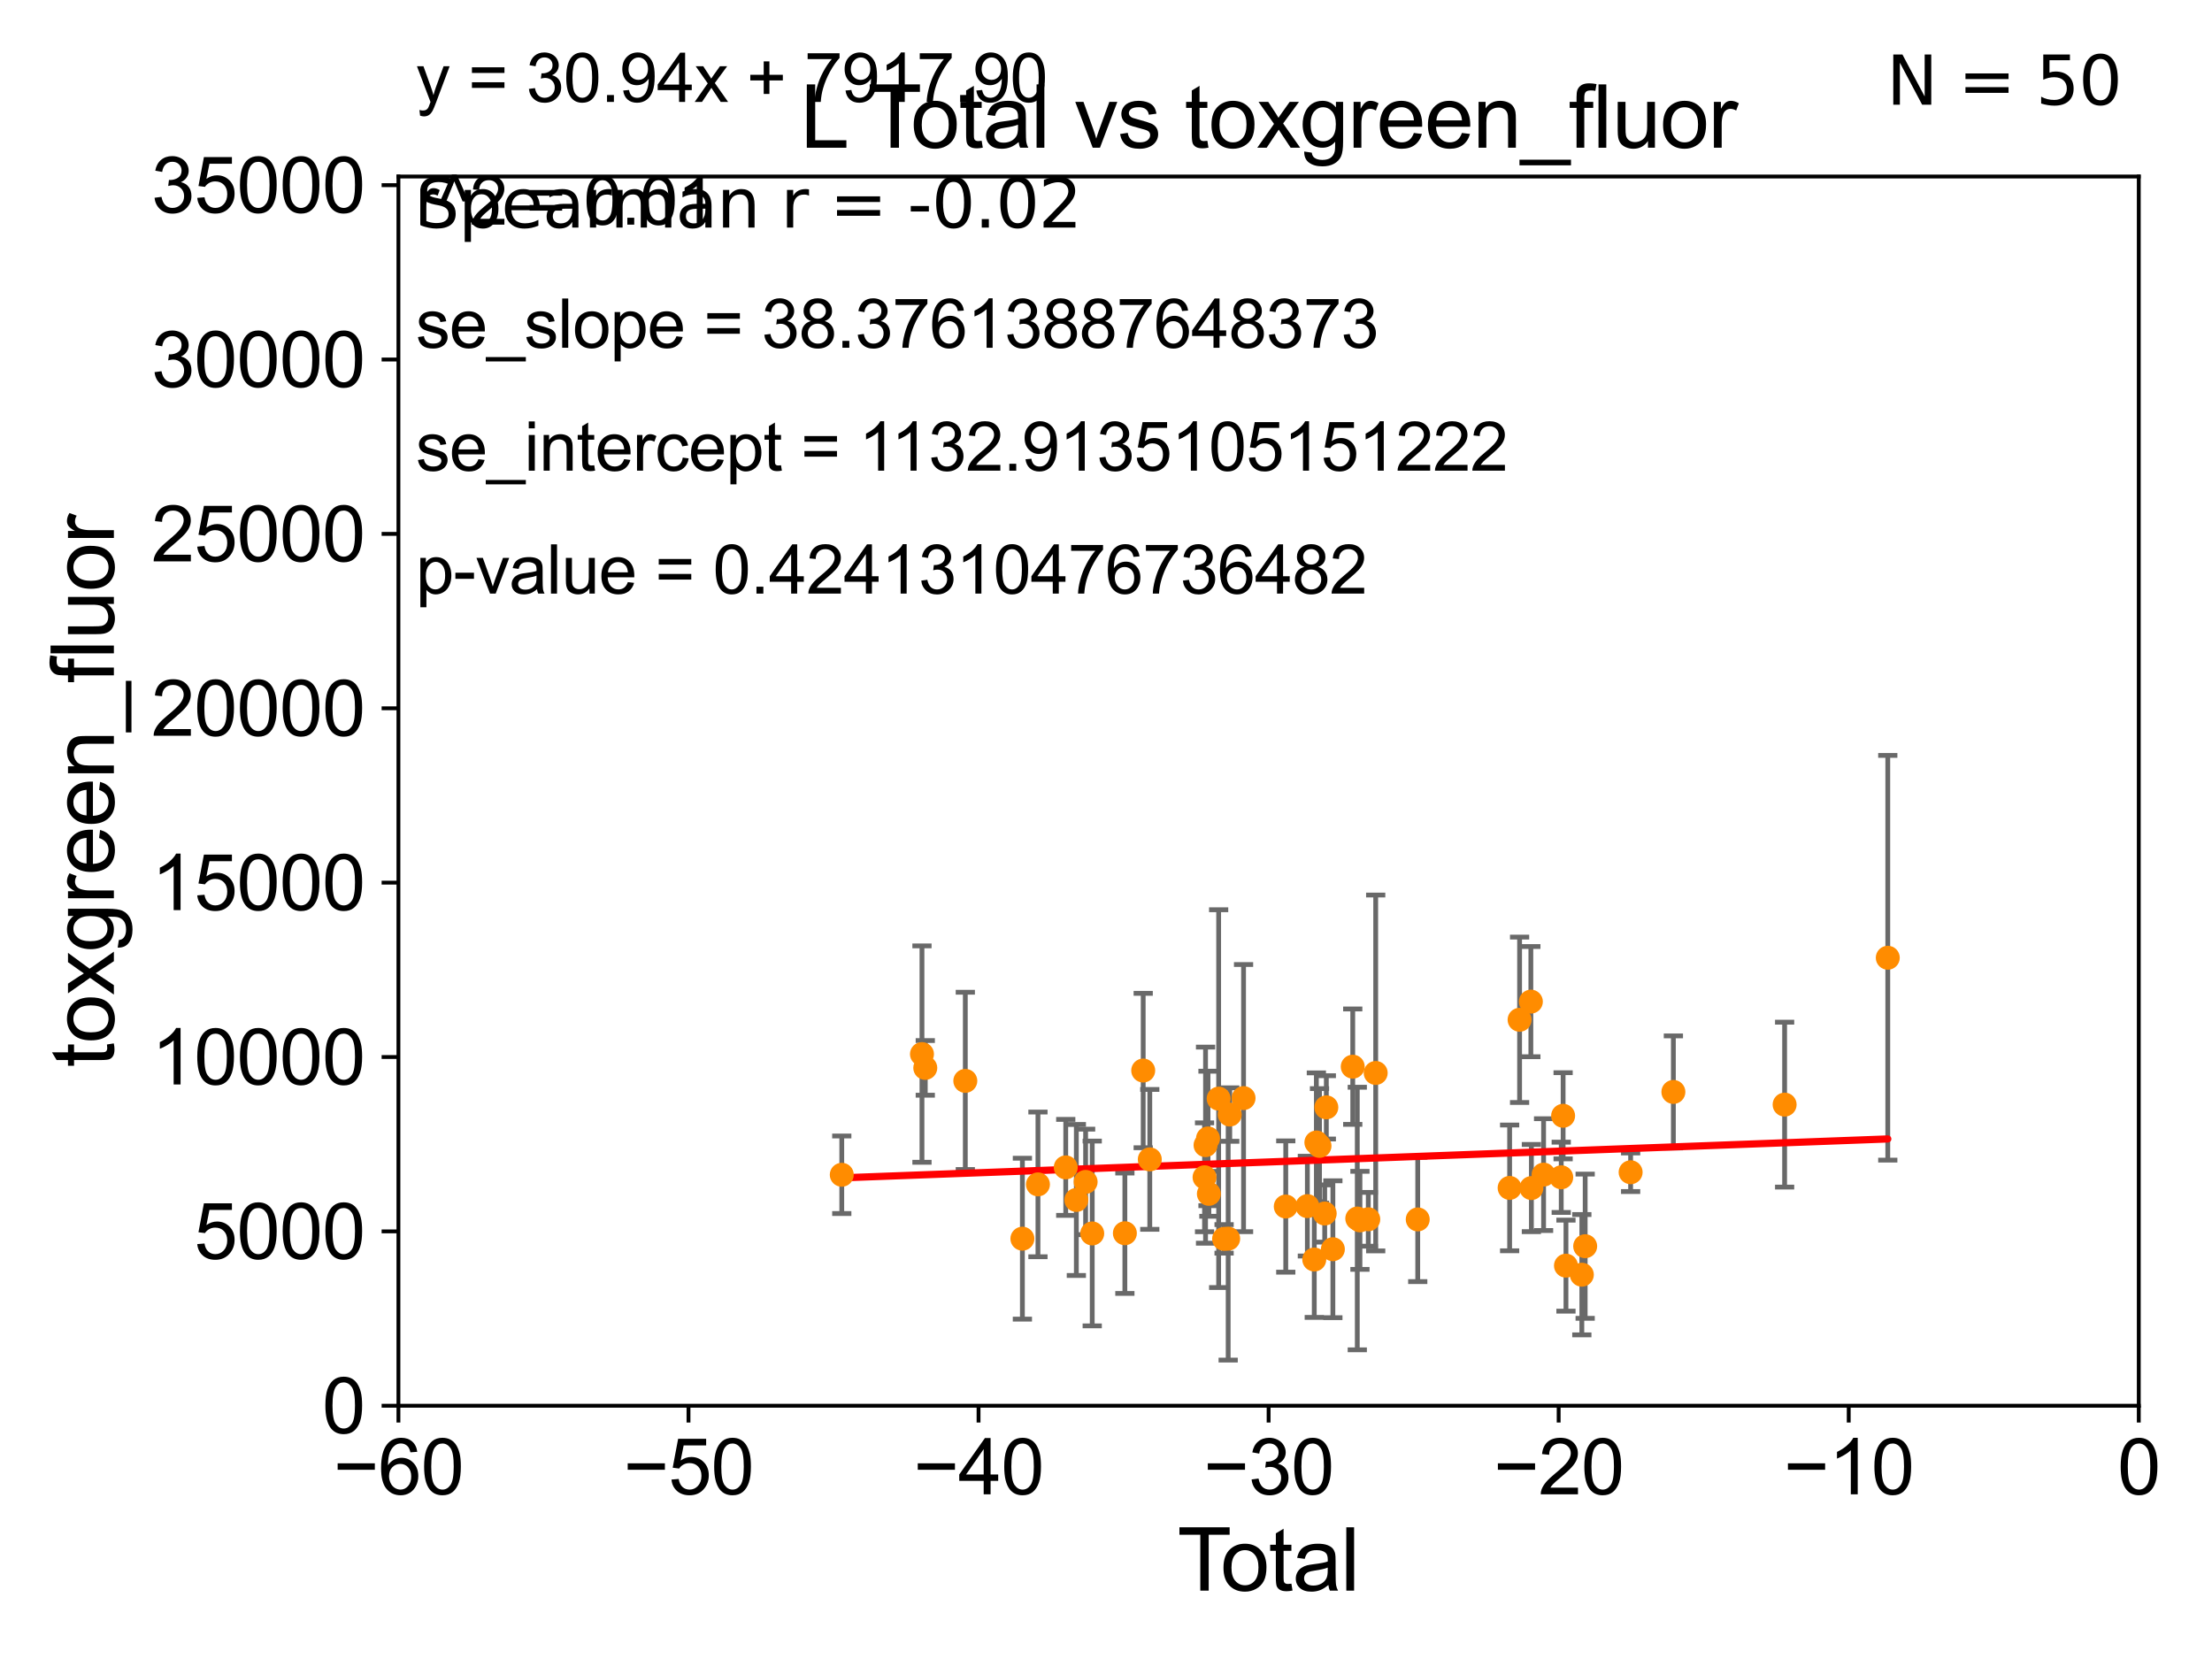 <?xml version="1.0" encoding="utf-8" standalone="no"?>
<!DOCTYPE svg PUBLIC "-//W3C//DTD SVG 1.1//EN"
  "http://www.w3.org/Graphics/SVG/1.1/DTD/svg11.dtd">
<svg xmlns:xlink="http://www.w3.org/1999/xlink" width="460.8pt" height="345.6pt" viewBox="0 0 460.8 345.6" xmlns="http://www.w3.org/2000/svg" version="1.1">
 <defs>
  <style type="text/css">*{stroke-linejoin: round; stroke-linecap: butt}</style>
 </defs>
 <g id="figure_1">
  <g id="patch_1">
   <path d="M 0 345.6 
L 460.8 345.6 
L 460.8 0 
L 0 0 
z
" style="fill: #ffffff"/>
  </g>
  <g id="axes_1">
   <g id="patch_2">
    <path d="M 83 292.84 
L 445.545 292.84 
L 445.545 36.775 
L 83 36.775 
z
" style="fill: #ffffff"/>
   </g>
   <g id="PathCollection_1">
    <defs>
     <path id="m71c12bd640" d="M 0 1.118 
C 0.297 1.118 0.581 1 0.791 0.791 
C 1 0.581 1.118 0.297 1.118 0 
C 1.118 -0.297 1 -0.581 0.791 -0.791 
C 0.581 -1 0.297 -1.118 0 -1.118 
C -0.297 -1.118 -0.581 -1 -0.791 -0.791 
C -1 -0.581 -1.118 -0.297 -1.118 0 
C -1.118 0.297 -1 0.581 -0.791 0.791 
C -0.581 1 -0.297 1.118 0 1.118 
z
" style="stroke: #ff8c00"/>
    </defs>
    <g clip-path="url(#pbe34a4228d)">
     <use xlink:href="#m71c12bd640" x="295.34" y="254.027" style="fill: #ff8c00; stroke: #ff8c00"/>
     <use xlink:href="#m71c12bd640" x="371.769" y="230.111" style="fill: #ff8c00; stroke: #ff8c00"/>
     <use xlink:href="#m71c12bd640" x="330.22" y="259.608" style="fill: #ff8c00; stroke: #ff8c00"/>
     <use xlink:href="#m71c12bd640" x="314.484" y="247.463" style="fill: #ff8c00; stroke: #ff8c00"/>
     <use xlink:href="#m71c12bd640" x="316.559" y="212.437" style="fill: #ff8c00; stroke: #ff8c00"/>
     <use xlink:href="#m71c12bd640" x="339.689" y="244.201" style="fill: #ff8c00; stroke: #ff8c00"/>
     <use xlink:href="#m71c12bd640" x="318.906" y="208.655" style="fill: #ff8c00; stroke: #ff8c00"/>
     <use xlink:href="#m71c12bd640" x="319.017" y="247.494" style="fill: #ff8c00; stroke: #ff8c00"/>
     <use xlink:href="#m71c12bd640" x="321.556" y="244.695" style="fill: #ff8c00; stroke: #ff8c00"/>
     <use xlink:href="#m71c12bd640" x="325.234" y="245.252" style="fill: #ff8c00; stroke: #ff8c00"/>
     <use xlink:href="#m71c12bd640" x="325.625" y="232.438" style="fill: #ff8c00; stroke: #ff8c00"/>
     <use xlink:href="#m71c12bd640" x="329.526" y="265.544" style="fill: #ff8c00; stroke: #ff8c00"/>
     <use xlink:href="#m71c12bd640" x="348.596" y="227.469" style="fill: #ff8c00; stroke: #ff8c00"/>
     <use xlink:href="#m71c12bd640" x="326.219" y="263.658" style="fill: #ff8c00; stroke: #ff8c00"/>
     <use xlink:href="#m71c12bd640" x="393.26" y="199.519" style="fill: #ff8c00; stroke: #ff8c00"/>
     <use xlink:href="#m71c12bd640" x="286.582" y="223.517" style="fill: #ff8c00; stroke: #ff8c00"/>
     <use xlink:href="#m71c12bd640" x="216.224" y="246.729" style="fill: #ff8c00; stroke: #ff8c00"/>
     <use xlink:href="#m71c12bd640" x="276.299" y="230.683" style="fill: #ff8c00; stroke: #ff8c00"/>
     <use xlink:href="#m71c12bd640" x="275.96" y="252.795" style="fill: #ff8c00; stroke: #ff8c00"/>
     <use xlink:href="#m71c12bd640" x="274.876" y="238.707" style="fill: #ff8c00; stroke: #ff8c00"/>
     <use xlink:href="#m71c12bd640" x="274.224" y="238" style="fill: #ff8c00; stroke: #ff8c00"/>
     <use xlink:href="#m71c12bd640" x="222.014" y="243.186" style="fill: #ff8c00; stroke: #ff8c00"/>
     <use xlink:href="#m71c12bd640" x="273.785" y="262.381" style="fill: #ff8c00; stroke: #ff8c00"/>
     <use xlink:href="#m71c12bd640" x="272.349" y="251.259" style="fill: #ff8c00; stroke: #ff8c00"/>
     <use xlink:href="#m71c12bd640" x="267.849" y="251.34" style="fill: #ff8c00; stroke: #ff8c00"/>
     <use xlink:href="#m71c12bd640" x="224.222" y="249.974" style="fill: #ff8c00; stroke: #ff8c00"/>
     <use xlink:href="#m71c12bd640" x="226.155" y="246.213" style="fill: #ff8c00; stroke: #ff8c00"/>
     <use xlink:href="#m71c12bd640" x="259.055" y="228.754" style="fill: #ff8c00; stroke: #ff8c00"/>
     <use xlink:href="#m71c12bd640" x="256.179" y="232.181" style="fill: #ff8c00; stroke: #ff8c00"/>
     <use xlink:href="#m71c12bd640" x="255.852" y="258.035" style="fill: #ff8c00; stroke: #ff8c00"/>
     <use xlink:href="#m71c12bd640" x="227.53" y="256.952" style="fill: #ff8c00; stroke: #ff8c00"/>
     <use xlink:href="#m71c12bd640" x="255.001" y="258.081" style="fill: #ff8c00; stroke: #ff8c00"/>
     <use xlink:href="#m71c12bd640" x="234.332" y="256.906" style="fill: #ff8c00; stroke: #ff8c00"/>
     <use xlink:href="#m71c12bd640" x="253.867" y="228.867" style="fill: #ff8c00; stroke: #ff8c00"/>
     <use xlink:href="#m71c12bd640" x="251.832" y="248.698" style="fill: #ff8c00; stroke: #ff8c00"/>
     <use xlink:href="#m71c12bd640" x="251.649" y="237.16" style="fill: #ff8c00; stroke: #ff8c00"/>
     <use xlink:href="#m71c12bd640" x="251.137" y="238.555" style="fill: #ff8c00; stroke: #ff8c00"/>
     <use xlink:href="#m71c12bd640" x="250.931" y="245.247" style="fill: #ff8c00; stroke: #ff8c00"/>
     <use xlink:href="#m71c12bd640" x="238.151" y="223.011" style="fill: #ff8c00; stroke: #ff8c00"/>
     <use xlink:href="#m71c12bd640" x="212.983" y="258.039" style="fill: #ff8c00; stroke: #ff8c00"/>
     <use xlink:href="#m71c12bd640" x="277.662" y="260.235" style="fill: #ff8c00; stroke: #ff8c00"/>
     <use xlink:href="#m71c12bd640" x="239.522" y="241.519" style="fill: #ff8c00; stroke: #ff8c00"/>
     <use xlink:href="#m71c12bd640" x="285.037" y="253.998" style="fill: #ff8c00; stroke: #ff8c00"/>
     <use xlink:href="#m71c12bd640" x="201.092" y="225.169" style="fill: #ff8c00; stroke: #ff8c00"/>
     <use xlink:href="#m71c12bd640" x="175.357" y="244.726" style="fill: #ff8c00; stroke: #ff8c00"/>
     <use xlink:href="#m71c12bd640" x="283.301" y="254.221" style="fill: #ff8c00; stroke: #ff8c00"/>
     <use xlink:href="#m71c12bd640" x="282.747" y="253.843" style="fill: #ff8c00; stroke: #ff8c00"/>
     <use xlink:href="#m71c12bd640" x="192.063" y="219.585" style="fill: #ff8c00; stroke: #ff8c00"/>
     <use xlink:href="#m71c12bd640" x="281.801" y="222.208" style="fill: #ff8c00; stroke: #ff8c00"/>
     <use xlink:href="#m71c12bd640" x="192.753" y="222.462" style="fill: #ff8c00; stroke: #ff8c00"/>
    </g>
   </g>
   <g id="matplotlib.axis_1">
    <g id="xtick_1">
     <g id="line2d_1">
      <defs>
       <path id="mc27cae491f" d="M 0 0 
L 0 3.5 
" style="stroke: #000000; stroke-width: 0.8"/>
      </defs>
      <g>
       <use xlink:href="#mc27cae491f" x="83" y="292.84" style="stroke: #000000; stroke-width: 0.8"/>
      </g>
     </g>
     <g id="text_1">
      <!-- −60 -->
      <g transform="translate(69.43 311.293)scale(0.16 -0.16)">
       <defs>
        <path id="ArialMT-2212" d="M 3381 1997 
L 356 1997 
L 356 2522 
L 3381 2522 
L 3381 1997 
z
" transform="scale(0.016)"/>
        <path id="ArialMT-36" d="M 3184 3459 
L 2625 3416 
Q 2550 3747 2413 3897 
Q 2184 4138 1850 4138 
Q 1581 4138 1378 3988 
Q 1113 3794 959 3422 
Q 806 3050 800 2363 
Q 1003 2672 1297 2822 
Q 1591 2972 1913 2972 
Q 2475 2972 2870 2558 
Q 3266 2144 3266 1488 
Q 3266 1056 3080 686 
Q 2894 316 2569 119 
Q 2244 -78 1831 -78 
Q 1128 -78 684 439 
Q 241 956 241 2144 
Q 241 3472 731 4075 
Q 1159 4600 1884 4600 
Q 2425 4600 2770 4297 
Q 3116 3994 3184 3459 
z
M 888 1484 
Q 888 1194 1011 928 
Q 1134 663 1356 523 
Q 1578 384 1822 384 
Q 2178 384 2434 671 
Q 2691 959 2691 1453 
Q 2691 1928 2437 2201 
Q 2184 2475 1800 2475 
Q 1419 2475 1153 2201 
Q 888 1928 888 1484 
z
" transform="scale(0.016)"/>
        <path id="ArialMT-30" d="M 266 2259 
Q 266 3072 433 3567 
Q 600 4063 929 4331 
Q 1259 4600 1759 4600 
Q 2128 4600 2406 4451 
Q 2684 4303 2865 4023 
Q 3047 3744 3150 3342 
Q 3253 2941 3253 2259 
Q 3253 1453 3087 958 
Q 2922 463 2592 192 
Q 2263 -78 1759 -78 
Q 1097 -78 719 397 
Q 266 969 266 2259 
z
M 844 2259 
Q 844 1131 1108 757 
Q 1372 384 1759 384 
Q 2147 384 2411 759 
Q 2675 1134 2675 2259 
Q 2675 3391 2411 3762 
Q 2147 4134 1753 4134 
Q 1366 4134 1134 3806 
Q 844 3388 844 2259 
z
" transform="scale(0.016)"/>
       </defs>
       <use xlink:href="#ArialMT-2212"/>
       <use xlink:href="#ArialMT-36" x="58.398"/>
       <use xlink:href="#ArialMT-30" x="114.014"/>
      </g>
     </g>
    </g>
    <g id="xtick_2">
     <g id="line2d_2">
      <g>
       <use xlink:href="#mc27cae491f" x="143.424" y="292.84" style="stroke: #000000; stroke-width: 0.8"/>
      </g>
     </g>
     <g id="text_2">
      <!-- −50 -->
      <g transform="translate(129.854 311.293)scale(0.16 -0.16)">
       <defs>
        <path id="ArialMT-35" d="M 266 1200 
L 856 1250 
Q 922 819 1161 601 
Q 1400 384 1738 384 
Q 2144 384 2425 690 
Q 2706 997 2706 1503 
Q 2706 1984 2436 2262 
Q 2166 2541 1728 2541 
Q 1456 2541 1237 2417 
Q 1019 2294 894 2097 
L 366 2166 
L 809 4519 
L 3088 4519 
L 3088 3981 
L 1259 3981 
L 1013 2750 
Q 1425 3038 1878 3038 
Q 2478 3038 2890 2622 
Q 3303 2206 3303 1553 
Q 3303 931 2941 478 
Q 2500 -78 1738 -78 
Q 1113 -78 717 272 
Q 322 622 266 1200 
z
" transform="scale(0.016)"/>
       </defs>
       <use xlink:href="#ArialMT-2212"/>
       <use xlink:href="#ArialMT-35" x="58.398"/>
       <use xlink:href="#ArialMT-30" x="114.014"/>
      </g>
     </g>
    </g>
    <g id="xtick_3">
     <g id="line2d_3">
      <g>
       <use xlink:href="#mc27cae491f" x="203.848" y="292.84" style="stroke: #000000; stroke-width: 0.8"/>
      </g>
     </g>
     <g id="text_3">
      <!-- −40 -->
      <g transform="translate(190.278 311.293)scale(0.16 -0.16)">
       <defs>
        <path id="ArialMT-34" d="M 2069 0 
L 2069 1097 
L 81 1097 
L 81 1613 
L 2172 4581 
L 2631 4581 
L 2631 1613 
L 3250 1613 
L 3250 1097 
L 2631 1097 
L 2631 0 
L 2069 0 
z
M 2069 1613 
L 2069 3678 
L 634 1613 
L 2069 1613 
z
" transform="scale(0.016)"/>
       </defs>
       <use xlink:href="#ArialMT-2212"/>
       <use xlink:href="#ArialMT-34" x="58.398"/>
       <use xlink:href="#ArialMT-30" x="114.014"/>
      </g>
     </g>
    </g>
    <g id="xtick_4">
     <g id="line2d_4">
      <g>
       <use xlink:href="#mc27cae491f" x="264.272" y="292.84" style="stroke: #000000; stroke-width: 0.8"/>
      </g>
     </g>
     <g id="text_4">
      <!-- −30 -->
      <g transform="translate(250.702 311.293)scale(0.16 -0.16)">
       <defs>
        <path id="ArialMT-33" d="M 269 1209 
L 831 1284 
Q 928 806 1161 595 
Q 1394 384 1728 384 
Q 2125 384 2398 659 
Q 2672 934 2672 1341 
Q 2672 1728 2419 1979 
Q 2166 2231 1775 2231 
Q 1616 2231 1378 2169 
L 1441 2663 
Q 1497 2656 1531 2656 
Q 1891 2656 2178 2843 
Q 2466 3031 2466 3422 
Q 2466 3731 2256 3934 
Q 2047 4138 1716 4138 
Q 1388 4138 1169 3931 
Q 950 3725 888 3313 
L 325 3413 
Q 428 3978 793 4289 
Q 1159 4600 1703 4600 
Q 2078 4600 2393 4439 
Q 2709 4278 2876 4000 
Q 3044 3722 3044 3409 
Q 3044 3113 2884 2869 
Q 2725 2625 2413 2481 
Q 2819 2388 3044 2092 
Q 3269 1797 3269 1353 
Q 3269 753 2831 336 
Q 2394 -81 1725 -81 
Q 1122 -81 723 278 
Q 325 638 269 1209 
z
" transform="scale(0.016)"/>
       </defs>
       <use xlink:href="#ArialMT-2212"/>
       <use xlink:href="#ArialMT-33" x="58.398"/>
       <use xlink:href="#ArialMT-30" x="114.014"/>
      </g>
     </g>
    </g>
    <g id="xtick_5">
     <g id="line2d_5">
      <g>
       <use xlink:href="#mc27cae491f" x="324.697" y="292.84" style="stroke: #000000; stroke-width: 0.8"/>
      </g>
     </g>
     <g id="text_5">
      <!-- −20 -->
      <g transform="translate(311.127 311.293)scale(0.16 -0.16)">
       <defs>
        <path id="ArialMT-32" d="M 3222 541 
L 3222 0 
L 194 0 
Q 188 203 259 391 
Q 375 700 629 1000 
Q 884 1300 1366 1694 
Q 2113 2306 2375 2664 
Q 2638 3022 2638 3341 
Q 2638 3675 2398 3904 
Q 2159 4134 1775 4134 
Q 1369 4134 1125 3890 
Q 881 3647 878 3216 
L 300 3275 
Q 359 3922 746 4261 
Q 1134 4600 1788 4600 
Q 2447 4600 2831 4234 
Q 3216 3869 3216 3328 
Q 3216 3053 3103 2787 
Q 2991 2522 2730 2228 
Q 2469 1934 1863 1422 
Q 1356 997 1212 845 
Q 1069 694 975 541 
L 3222 541 
z
" transform="scale(0.016)"/>
       </defs>
       <use xlink:href="#ArialMT-2212"/>
       <use xlink:href="#ArialMT-32" x="58.398"/>
       <use xlink:href="#ArialMT-30" x="114.014"/>
      </g>
     </g>
    </g>
    <g id="xtick_6">
     <g id="line2d_6">
      <g>
       <use xlink:href="#mc27cae491f" x="385.121" y="292.84" style="stroke: #000000; stroke-width: 0.8"/>
      </g>
     </g>
     <g id="text_6">
      <!-- −10 -->
      <g transform="translate(371.551 311.293)scale(0.16 -0.16)">
       <defs>
        <path id="ArialMT-31" d="M 2384 0 
L 1822 0 
L 1822 3584 
Q 1619 3391 1289 3197 
Q 959 3003 697 2906 
L 697 3450 
Q 1169 3672 1522 3987 
Q 1875 4303 2022 4600 
L 2384 4600 
L 2384 0 
z
" transform="scale(0.016)"/>
       </defs>
       <use xlink:href="#ArialMT-2212"/>
       <use xlink:href="#ArialMT-31" x="58.398"/>
       <use xlink:href="#ArialMT-30" x="114.014"/>
      </g>
     </g>
    </g>
    <g id="xtick_7">
     <g id="line2d_7">
      <g>
       <use xlink:href="#mc27cae491f" x="445.545" y="292.84" style="stroke: #000000; stroke-width: 0.8"/>
      </g>
     </g>
     <g id="text_7">
      <!-- 0 -->
      <g transform="translate(441.096 311.293)scale(0.16 -0.16)">
       <use xlink:href="#ArialMT-30"/>
      </g>
     </g>
    </g>
    <g id="text_8">
     <!-- Total -->
     <g transform="translate(245.267 331.357)scale(0.18 -0.18)">
      <defs>
       <path id="ArialMT-54" d="M 1659 0 
L 1659 4041 
L 150 4041 
L 150 4581 
L 3781 4581 
L 3781 4041 
L 2266 4041 
L 2266 0 
L 1659 0 
z
" transform="scale(0.016)"/>
       <path id="ArialMT-6f" d="M 213 1659 
Q 213 2581 725 3025 
Q 1153 3394 1769 3394 
Q 2453 3394 2887 2945 
Q 3322 2497 3322 1706 
Q 3322 1066 3130 698 
Q 2938 331 2570 128 
Q 2203 -75 1769 -75 
Q 1072 -75 642 372 
Q 213 819 213 1659 
z
M 791 1659 
Q 791 1022 1069 705 
Q 1347 388 1769 388 
Q 2188 388 2466 706 
Q 2744 1025 2744 1678 
Q 2744 2294 2464 2611 
Q 2184 2928 1769 2928 
Q 1347 2928 1069 2612 
Q 791 2297 791 1659 
z
" transform="scale(0.016)"/>
       <path id="ArialMT-74" d="M 1650 503 
L 1731 6 
Q 1494 -44 1306 -44 
Q 1000 -44 831 53 
Q 663 150 594 308 
Q 525 466 525 972 
L 525 2881 
L 113 2881 
L 113 3319 
L 525 3319 
L 525 4141 
L 1084 4478 
L 1084 3319 
L 1650 3319 
L 1650 2881 
L 1084 2881 
L 1084 941 
Q 1084 700 1114 631 
Q 1144 563 1211 522 
Q 1278 481 1403 481 
Q 1497 481 1650 503 
z
" transform="scale(0.016)"/>
       <path id="ArialMT-61" d="M 2588 409 
Q 2275 144 1986 34 
Q 1697 -75 1366 -75 
Q 819 -75 525 192 
Q 231 459 231 875 
Q 231 1119 342 1320 
Q 453 1522 633 1644 
Q 813 1766 1038 1828 
Q 1203 1872 1538 1913 
Q 2219 1994 2541 2106 
Q 2544 2222 2544 2253 
Q 2544 2597 2384 2738 
Q 2169 2928 1744 2928 
Q 1347 2928 1158 2789 
Q 969 2650 878 2297 
L 328 2372 
Q 403 2725 575 2942 
Q 747 3159 1072 3276 
Q 1397 3394 1825 3394 
Q 2250 3394 2515 3294 
Q 2781 3194 2906 3042 
Q 3031 2891 3081 2659 
Q 3109 2516 3109 2141 
L 3109 1391 
Q 3109 606 3145 398 
Q 3181 191 3288 0 
L 2700 0 
Q 2613 175 2588 409 
z
M 2541 1666 
Q 2234 1541 1622 1453 
Q 1275 1403 1131 1340 
Q 988 1278 909 1158 
Q 831 1038 831 891 
Q 831 666 1001 516 
Q 1172 366 1500 366 
Q 1825 366 2078 508 
Q 2331 650 2450 897 
Q 2541 1088 2541 1459 
L 2541 1666 
z
" transform="scale(0.016)"/>
       <path id="ArialMT-6c" d="M 409 0 
L 409 4581 
L 972 4581 
L 972 0 
L 409 0 
z
" transform="scale(0.016)"/>
      </defs>
      <use xlink:href="#ArialMT-54"/>
      <use xlink:href="#ArialMT-6f" x="49.959"/>
      <use xlink:href="#ArialMT-74" x="105.574"/>
      <use xlink:href="#ArialMT-61" x="133.357"/>
      <use xlink:href="#ArialMT-6c" x="188.973"/>
     </g>
    </g>
   </g>
   <g id="matplotlib.axis_2">
    <g id="ytick_1">
     <g id="line2d_8">
      <defs>
       <path id="m979f0b69a4" d="M 0 0 
L -3.5 0 
" style="stroke: #000000; stroke-width: 0.8"/>
      </defs>
      <g>
       <use xlink:href="#m979f0b69a4" x="83" y="292.84" style="stroke: #000000; stroke-width: 0.8"/>
      </g>
     </g>
     <g id="text_9">
      <!-- 0 -->
      <g transform="translate(67.103 298.566)scale(0.16 -0.16)">
       <use xlink:href="#ArialMT-30"/>
      </g>
     </g>
    </g>
    <g id="ytick_2">
     <g id="line2d_9">
      <g>
       <use xlink:href="#m979f0b69a4" x="83" y="256.516" style="stroke: #000000; stroke-width: 0.8"/>
      </g>
     </g>
     <g id="text_10">
      <!-- 5000 -->
      <g transform="translate(40.41 262.242)scale(0.16 -0.16)">
       <use xlink:href="#ArialMT-35"/>
       <use xlink:href="#ArialMT-30" x="55.615"/>
       <use xlink:href="#ArialMT-30" x="111.23"/>
       <use xlink:href="#ArialMT-30" x="166.846"/>
      </g>
     </g>
    </g>
    <g id="ytick_3">
     <g id="line2d_10">
      <g>
       <use xlink:href="#m979f0b69a4" x="83" y="220.192" style="stroke: #000000; stroke-width: 0.8"/>
      </g>
     </g>
     <g id="text_11">
      <!-- 10000 -->
      <g transform="translate(31.512 225.918)scale(0.16 -0.16)">
       <use xlink:href="#ArialMT-31"/>
       <use xlink:href="#ArialMT-30" x="55.615"/>
       <use xlink:href="#ArialMT-30" x="111.23"/>
       <use xlink:href="#ArialMT-30" x="166.846"/>
       <use xlink:href="#ArialMT-30" x="222.461"/>
      </g>
     </g>
    </g>
    <g id="ytick_4">
     <g id="line2d_11">
      <g>
       <use xlink:href="#m979f0b69a4" x="83" y="183.867" style="stroke: #000000; stroke-width: 0.8"/>
      </g>
     </g>
     <g id="text_12">
      <!-- 15000 -->
      <g transform="translate(31.512 189.594)scale(0.16 -0.16)">
       <use xlink:href="#ArialMT-31"/>
       <use xlink:href="#ArialMT-35" x="55.615"/>
       <use xlink:href="#ArialMT-30" x="111.23"/>
       <use xlink:href="#ArialMT-30" x="166.846"/>
       <use xlink:href="#ArialMT-30" x="222.461"/>
      </g>
     </g>
    </g>
    <g id="ytick_5">
     <g id="line2d_12">
      <g>
       <use xlink:href="#m979f0b69a4" x="83" y="147.543" style="stroke: #000000; stroke-width: 0.8"/>
      </g>
     </g>
     <g id="text_13">
      <!-- 20000 -->
      <g transform="translate(31.512 153.27)scale(0.16 -0.16)">
       <use xlink:href="#ArialMT-32"/>
       <use xlink:href="#ArialMT-30" x="55.615"/>
       <use xlink:href="#ArialMT-30" x="111.23"/>
       <use xlink:href="#ArialMT-30" x="166.846"/>
       <use xlink:href="#ArialMT-30" x="222.461"/>
      </g>
     </g>
    </g>
    <g id="ytick_6">
     <g id="line2d_13">
      <g>
       <use xlink:href="#m979f0b69a4" x="83" y="111.219" style="stroke: #000000; stroke-width: 0.8"/>
      </g>
     </g>
     <g id="text_14">
      <!-- 25000 -->
      <g transform="translate(31.512 116.945)scale(0.16 -0.16)">
       <use xlink:href="#ArialMT-32"/>
       <use xlink:href="#ArialMT-35" x="55.615"/>
       <use xlink:href="#ArialMT-30" x="111.23"/>
       <use xlink:href="#ArialMT-30" x="166.846"/>
       <use xlink:href="#ArialMT-30" x="222.461"/>
      </g>
     </g>
    </g>
    <g id="ytick_7">
     <g id="line2d_14">
      <g>
       <use xlink:href="#m979f0b69a4" x="83" y="74.895" style="stroke: #000000; stroke-width: 0.8"/>
      </g>
     </g>
     <g id="text_15">
      <!-- 30000 -->
      <g transform="translate(31.512 80.621)scale(0.16 -0.16)">
       <use xlink:href="#ArialMT-33"/>
       <use xlink:href="#ArialMT-30" x="55.615"/>
       <use xlink:href="#ArialMT-30" x="111.23"/>
       <use xlink:href="#ArialMT-30" x="166.846"/>
       <use xlink:href="#ArialMT-30" x="222.461"/>
      </g>
     </g>
    </g>
    <g id="ytick_8">
     <g id="line2d_15">
      <g>
       <use xlink:href="#m979f0b69a4" x="83" y="38.571" style="stroke: #000000; stroke-width: 0.8"/>
      </g>
     </g>
     <g id="text_16">
      <!-- 35000 -->
      <g transform="translate(31.512 44.297)scale(0.16 -0.16)">
       <use xlink:href="#ArialMT-33"/>
       <use xlink:href="#ArialMT-35" x="55.615"/>
       <use xlink:href="#ArialMT-30" x="111.23"/>
       <use xlink:href="#ArialMT-30" x="166.846"/>
       <use xlink:href="#ArialMT-30" x="222.461"/>
      </g>
     </g>
    </g>
    <g id="text_17">
     <!-- toxgreen_fluor -->
     <g transform="translate(23.724 222.34)rotate(-90)scale(0.18 -0.18)">
      <defs>
       <path id="ArialMT-78" d="M 47 0 
L 1259 1725 
L 138 3319 
L 841 3319 
L 1350 2541 
Q 1494 2319 1581 2169 
Q 1719 2375 1834 2534 
L 2394 3319 
L 3066 3319 
L 1919 1756 
L 3153 0 
L 2463 0 
L 1781 1031 
L 1600 1309 
L 728 0 
L 47 0 
z
" transform="scale(0.016)"/>
       <path id="ArialMT-67" d="M 319 -275 
L 866 -356 
Q 900 -609 1056 -725 
Q 1266 -881 1628 -881 
Q 2019 -881 2231 -725 
Q 2444 -569 2519 -288 
Q 2563 -116 2559 434 
Q 2191 0 1641 0 
Q 956 0 581 494 
Q 206 988 206 1678 
Q 206 2153 378 2554 
Q 550 2956 876 3175 
Q 1203 3394 1644 3394 
Q 2231 3394 2613 2919 
L 2613 3319 
L 3131 3319 
L 3131 450 
Q 3131 -325 2973 -648 
Q 2816 -972 2473 -1159 
Q 2131 -1347 1631 -1347 
Q 1038 -1347 672 -1080 
Q 306 -813 319 -275 
z
M 784 1719 
Q 784 1066 1043 766 
Q 1303 466 1694 466 
Q 2081 466 2343 764 
Q 2606 1063 2606 1700 
Q 2606 2309 2336 2618 
Q 2066 2928 1684 2928 
Q 1309 2928 1046 2623 
Q 784 2319 784 1719 
z
" transform="scale(0.016)"/>
       <path id="ArialMT-72" d="M 416 0 
L 416 3319 
L 922 3319 
L 922 2816 
Q 1116 3169 1280 3281 
Q 1444 3394 1641 3394 
Q 1925 3394 2219 3213 
L 2025 2691 
Q 1819 2813 1613 2813 
Q 1428 2813 1281 2702 
Q 1134 2591 1072 2394 
Q 978 2094 978 1738 
L 978 0 
L 416 0 
z
" transform="scale(0.016)"/>
       <path id="ArialMT-65" d="M 2694 1069 
L 3275 997 
Q 3138 488 2766 206 
Q 2394 -75 1816 -75 
Q 1088 -75 661 373 
Q 234 822 234 1631 
Q 234 2469 665 2931 
Q 1097 3394 1784 3394 
Q 2450 3394 2872 2941 
Q 3294 2488 3294 1666 
Q 3294 1616 3291 1516 
L 816 1516 
Q 847 969 1125 678 
Q 1403 388 1819 388 
Q 2128 388 2347 550 
Q 2566 713 2694 1069 
z
M 847 1978 
L 2700 1978 
Q 2663 2397 2488 2606 
Q 2219 2931 1791 2931 
Q 1403 2931 1139 2672 
Q 875 2413 847 1978 
z
" transform="scale(0.016)"/>
       <path id="ArialMT-6e" d="M 422 0 
L 422 3319 
L 928 3319 
L 928 2847 
Q 1294 3394 1984 3394 
Q 2284 3394 2536 3286 
Q 2788 3178 2913 3003 
Q 3038 2828 3088 2588 
Q 3119 2431 3119 2041 
L 3119 0 
L 2556 0 
L 2556 2019 
Q 2556 2363 2490 2533 
Q 2425 2703 2258 2804 
Q 2091 2906 1866 2906 
Q 1506 2906 1245 2678 
Q 984 2450 984 1813 
L 984 0 
L 422 0 
z
" transform="scale(0.016)"/>
       <path id="ArialMT-5f" d="M -97 -1272 
L -97 -866 
L 3631 -866 
L 3631 -1272 
L -97 -1272 
z
" transform="scale(0.016)"/>
       <path id="ArialMT-66" d="M 556 0 
L 556 2881 
L 59 2881 
L 59 3319 
L 556 3319 
L 556 3672 
Q 556 4006 616 4169 
Q 697 4388 901 4523 
Q 1106 4659 1475 4659 
Q 1713 4659 2000 4603 
L 1916 4113 
Q 1741 4144 1584 4144 
Q 1328 4144 1222 4034 
Q 1116 3925 1116 3625 
L 1116 3319 
L 1763 3319 
L 1763 2881 
L 1116 2881 
L 1116 0 
L 556 0 
z
" transform="scale(0.016)"/>
       <path id="ArialMT-75" d="M 2597 0 
L 2597 488 
Q 2209 -75 1544 -75 
Q 1250 -75 995 37 
Q 741 150 617 320 
Q 494 491 444 738 
Q 409 903 409 1263 
L 409 3319 
L 972 3319 
L 972 1478 
Q 972 1038 1006 884 
Q 1059 663 1231 536 
Q 1403 409 1656 409 
Q 1909 409 2131 539 
Q 2353 669 2445 892 
Q 2538 1116 2538 1541 
L 2538 3319 
L 3100 3319 
L 3100 0 
L 2597 0 
z
" transform="scale(0.016)"/>
      </defs>
      <use xlink:href="#ArialMT-74"/>
      <use xlink:href="#ArialMT-6f" x="27.783"/>
      <use xlink:href="#ArialMT-78" x="83.398"/>
      <use xlink:href="#ArialMT-67" x="133.398"/>
      <use xlink:href="#ArialMT-72" x="189.014"/>
      <use xlink:href="#ArialMT-65" x="222.314"/>
      <use xlink:href="#ArialMT-65" x="277.93"/>
      <use xlink:href="#ArialMT-6e" x="333.545"/>
      <use xlink:href="#ArialMT-5f" x="389.16"/>
      <use xlink:href="#ArialMT-66" x="444.775"/>
      <use xlink:href="#ArialMT-6c" x="472.559"/>
      <use xlink:href="#ArialMT-75" x="494.775"/>
      <use xlink:href="#ArialMT-6f" x="550.391"/>
      <use xlink:href="#ArialMT-72" x="606.006"/>
     </g>
    </g>
   </g>
   <g id="LineCollection_1">
    <path d="M 295.34 266.983 
L 295.34 241.07 
" clip-path="url(#pbe34a4228d)" style="fill: none; stroke: #696969"/>
    <path d="M 371.769 247.286 
L 371.769 212.937 
" clip-path="url(#pbe34a4228d)" style="fill: none; stroke: #696969"/>
    <path d="M 330.22 274.629 
L 330.22 244.588 
" clip-path="url(#pbe34a4228d)" style="fill: none; stroke: #696969"/>
    <path d="M 314.484 260.564 
L 314.484 234.362 
" clip-path="url(#pbe34a4228d)" style="fill: none; stroke: #696969"/>
    <path d="M 316.559 229.665 
L 316.559 195.21 
" clip-path="url(#pbe34a4228d)" style="fill: none; stroke: #696969"/>
    <path d="M 339.689 248.219 
L 339.689 240.183 
" clip-path="url(#pbe34a4228d)" style="fill: none; stroke: #696969"/>
    <path d="M 318.906 220.134 
L 318.906 197.176 
" clip-path="url(#pbe34a4228d)" style="fill: none; stroke: #696969"/>
    <path d="M 319.017 256.575 
L 319.017 238.412 
" clip-path="url(#pbe34a4228d)" style="fill: none; stroke: #696969"/>
    <path d="M 321.556 256.341 
L 321.556 233.048 
" clip-path="url(#pbe34a4228d)" style="fill: none; stroke: #696969"/>
    <path d="M 325.234 252.571 
L 325.234 237.932 
" clip-path="url(#pbe34a4228d)" style="fill: none; stroke: #696969"/>
    <path d="M 325.625 241.415 
L 325.625 223.461 
" clip-path="url(#pbe34a4228d)" style="fill: none; stroke: #696969"/>
    <path d="M 329.526 278.078 
L 329.526 253.01 
" clip-path="url(#pbe34a4228d)" style="fill: none; stroke: #696969"/>
    <path d="M 348.596 239.139 
L 348.596 215.799 
" clip-path="url(#pbe34a4228d)" style="fill: none; stroke: #696969"/>
    <path d="M 326.219 273.139 
L 326.219 254.176 
" clip-path="url(#pbe34a4228d)" style="fill: none; stroke: #696969"/>
    <path d="M 393.26 241.67 
L 393.26 157.368 
" clip-path="url(#pbe34a4228d)" style="fill: none; stroke: #696969"/>
    <path d="M 286.582 260.583 
L 286.582 186.451 
" clip-path="url(#pbe34a4228d)" style="fill: none; stroke: #696969"/>
    <path d="M 216.224 261.8 
L 216.224 231.658 
" clip-path="url(#pbe34a4228d)" style="fill: none; stroke: #696969"/>
    <path d="M 276.299 237.276 
L 276.299 224.09 
" clip-path="url(#pbe34a4228d)" style="fill: none; stroke: #696969"/>
    <path d="M 275.96 258.758 
L 275.96 246.832 
" clip-path="url(#pbe34a4228d)" style="fill: none; stroke: #696969"/>
    <path d="M 274.876 250.635 
L 274.876 226.78 
" clip-path="url(#pbe34a4228d)" style="fill: none; stroke: #696969"/>
    <path d="M 274.224 252.495 
L 274.224 223.504 
" clip-path="url(#pbe34a4228d)" style="fill: none; stroke: #696969"/>
    <path d="M 222.014 253.181 
L 222.014 233.191 
" clip-path="url(#pbe34a4228d)" style="fill: none; stroke: #696969"/>
    <path d="M 273.785 274.44 
L 273.785 250.322 
" clip-path="url(#pbe34a4228d)" style="fill: none; stroke: #696969"/>
    <path d="M 272.349 261.648 
L 272.349 240.87 
" clip-path="url(#pbe34a4228d)" style="fill: none; stroke: #696969"/>
    <path d="M 267.849 265.013 
L 267.849 237.668 
" clip-path="url(#pbe34a4228d)" style="fill: none; stroke: #696969"/>
    <path d="M 224.222 265.704 
L 224.222 234.245 
" clip-path="url(#pbe34a4228d)" style="fill: none; stroke: #696969"/>
    <path d="M 226.155 257.2 
L 226.155 235.226 
" clip-path="url(#pbe34a4228d)" style="fill: none; stroke: #696969"/>
    <path d="M 259.055 256.579 
L 259.055 200.929 
" clip-path="url(#pbe34a4228d)" style="fill: none; stroke: #696969"/>
    <path d="M 256.179 237.749 
L 256.179 226.614 
" clip-path="url(#pbe34a4228d)" style="fill: none; stroke: #696969"/>
    <path d="M 255.852 283.334 
L 255.852 232.736 
" clip-path="url(#pbe34a4228d)" style="fill: none; stroke: #696969"/>
    <path d="M 227.53 276.201 
L 227.53 237.704 
" clip-path="url(#pbe34a4228d)" style="fill: none; stroke: #696969"/>
    <path d="M 255.001 261.055 
L 255.001 255.107 
" clip-path="url(#pbe34a4228d)" style="fill: none; stroke: #696969"/>
    <path d="M 234.332 269.448 
L 234.332 244.363 
" clip-path="url(#pbe34a4228d)" style="fill: none; stroke: #696969"/>
    <path d="M 253.867 268.214 
L 253.867 189.519 
" clip-path="url(#pbe34a4228d)" style="fill: none; stroke: #696969"/>
    <path d="M 251.832 253.374 
L 251.832 244.022 
" clip-path="url(#pbe34a4228d)" style="fill: none; stroke: #696969"/>
    <path d="M 251.649 251.168 
L 251.649 223.152 
" clip-path="url(#pbe34a4228d)" style="fill: none; stroke: #696969"/>
    <path d="M 251.137 258.981 
L 251.137 218.13 
" clip-path="url(#pbe34a4228d)" style="fill: none; stroke: #696969"/>
    <path d="M 250.931 256.588 
L 250.931 233.905 
" clip-path="url(#pbe34a4228d)" style="fill: none; stroke: #696969"/>
    <path d="M 238.151 239.093 
L 238.151 206.928 
" clip-path="url(#pbe34a4228d)" style="fill: none; stroke: #696969"/>
    <path d="M 212.983 274.796 
L 212.983 241.283 
" clip-path="url(#pbe34a4228d)" style="fill: none; stroke: #696969"/>
    <path d="M 277.662 274.491 
L 277.662 245.979 
" clip-path="url(#pbe34a4228d)" style="fill: none; stroke: #696969"/>
    <path d="M 239.522 256.086 
L 239.522 226.952 
" clip-path="url(#pbe34a4228d)" style="fill: none; stroke: #696969"/>
    <path d="M 285.037 259.601 
L 285.037 248.395 
" clip-path="url(#pbe34a4228d)" style="fill: none; stroke: #696969"/>
    <path d="M 201.092 243.634 
L 201.092 206.704 
" clip-path="url(#pbe34a4228d)" style="fill: none; stroke: #696969"/>
    <path d="M 175.357 252.803 
L 175.357 236.648 
" clip-path="url(#pbe34a4228d)" style="fill: none; stroke: #696969"/>
    <path d="M 283.301 264.43 
L 283.301 244.011 
" clip-path="url(#pbe34a4228d)" style="fill: none; stroke: #696969"/>
    <path d="M 282.747 281.193 
L 282.747 226.493 
" clip-path="url(#pbe34a4228d)" style="fill: none; stroke: #696969"/>
    <path d="M 192.063 242.124 
L 192.063 197.045 
" clip-path="url(#pbe34a4228d)" style="fill: none; stroke: #696969"/>
    <path d="M 281.801 234.227 
L 281.801 210.188 
" clip-path="url(#pbe34a4228d)" style="fill: none; stroke: #696969"/>
    <path d="M 192.753 228.153 
L 192.753 216.77 
" clip-path="url(#pbe34a4228d)" style="fill: none; stroke: #696969"/>
   </g>
   <g id="line2d_16">
    <defs>
     <path id="m1b9897e159" d="M 2 0 
L -2 -0 
" style="stroke: #696969"/>
    </defs>
    <g clip-path="url(#pbe34a4228d)">
     <use xlink:href="#m1b9897e159" x="295.34" y="266.983" style="fill: #696969; stroke: #696969"/>
     <use xlink:href="#m1b9897e159" x="371.769" y="247.286" style="fill: #696969; stroke: #696969"/>
     <use xlink:href="#m1b9897e159" x="330.22" y="274.629" style="fill: #696969; stroke: #696969"/>
     <use xlink:href="#m1b9897e159" x="314.484" y="260.564" style="fill: #696969; stroke: #696969"/>
     <use xlink:href="#m1b9897e159" x="316.559" y="229.665" style="fill: #696969; stroke: #696969"/>
     <use xlink:href="#m1b9897e159" x="339.689" y="248.219" style="fill: #696969; stroke: #696969"/>
     <use xlink:href="#m1b9897e159" x="318.906" y="220.134" style="fill: #696969; stroke: #696969"/>
     <use xlink:href="#m1b9897e159" x="319.017" y="256.575" style="fill: #696969; stroke: #696969"/>
     <use xlink:href="#m1b9897e159" x="321.556" y="256.341" style="fill: #696969; stroke: #696969"/>
     <use xlink:href="#m1b9897e159" x="325.234" y="252.571" style="fill: #696969; stroke: #696969"/>
     <use xlink:href="#m1b9897e159" x="325.625" y="241.415" style="fill: #696969; stroke: #696969"/>
     <use xlink:href="#m1b9897e159" x="329.526" y="278.078" style="fill: #696969; stroke: #696969"/>
     <use xlink:href="#m1b9897e159" x="348.596" y="239.139" style="fill: #696969; stroke: #696969"/>
     <use xlink:href="#m1b9897e159" x="326.219" y="273.139" style="fill: #696969; stroke: #696969"/>
     <use xlink:href="#m1b9897e159" x="393.26" y="241.67" style="fill: #696969; stroke: #696969"/>
     <use xlink:href="#m1b9897e159" x="286.582" y="260.583" style="fill: #696969; stroke: #696969"/>
     <use xlink:href="#m1b9897e159" x="216.224" y="261.8" style="fill: #696969; stroke: #696969"/>
     <use xlink:href="#m1b9897e159" x="276.299" y="237.276" style="fill: #696969; stroke: #696969"/>
     <use xlink:href="#m1b9897e159" x="275.96" y="258.758" style="fill: #696969; stroke: #696969"/>
     <use xlink:href="#m1b9897e159" x="274.876" y="250.635" style="fill: #696969; stroke: #696969"/>
     <use xlink:href="#m1b9897e159" x="274.224" y="252.495" style="fill: #696969; stroke: #696969"/>
     <use xlink:href="#m1b9897e159" x="222.014" y="253.181" style="fill: #696969; stroke: #696969"/>
     <use xlink:href="#m1b9897e159" x="273.785" y="274.44" style="fill: #696969; stroke: #696969"/>
     <use xlink:href="#m1b9897e159" x="272.349" y="261.648" style="fill: #696969; stroke: #696969"/>
     <use xlink:href="#m1b9897e159" x="267.849" y="265.013" style="fill: #696969; stroke: #696969"/>
     <use xlink:href="#m1b9897e159" x="224.222" y="265.704" style="fill: #696969; stroke: #696969"/>
     <use xlink:href="#m1b9897e159" x="226.155" y="257.2" style="fill: #696969; stroke: #696969"/>
     <use xlink:href="#m1b9897e159" x="259.055" y="256.579" style="fill: #696969; stroke: #696969"/>
     <use xlink:href="#m1b9897e159" x="256.179" y="237.749" style="fill: #696969; stroke: #696969"/>
     <use xlink:href="#m1b9897e159" x="255.852" y="283.334" style="fill: #696969; stroke: #696969"/>
     <use xlink:href="#m1b9897e159" x="227.53" y="276.201" style="fill: #696969; stroke: #696969"/>
     <use xlink:href="#m1b9897e159" x="255.001" y="261.055" style="fill: #696969; stroke: #696969"/>
     <use xlink:href="#m1b9897e159" x="234.332" y="269.448" style="fill: #696969; stroke: #696969"/>
     <use xlink:href="#m1b9897e159" x="253.867" y="268.214" style="fill: #696969; stroke: #696969"/>
     <use xlink:href="#m1b9897e159" x="251.832" y="253.374" style="fill: #696969; stroke: #696969"/>
     <use xlink:href="#m1b9897e159" x="251.649" y="251.168" style="fill: #696969; stroke: #696969"/>
     <use xlink:href="#m1b9897e159" x="251.137" y="258.981" style="fill: #696969; stroke: #696969"/>
     <use xlink:href="#m1b9897e159" x="250.931" y="256.588" style="fill: #696969; stroke: #696969"/>
     <use xlink:href="#m1b9897e159" x="238.151" y="239.093" style="fill: #696969; stroke: #696969"/>
     <use xlink:href="#m1b9897e159" x="212.983" y="274.796" style="fill: #696969; stroke: #696969"/>
     <use xlink:href="#m1b9897e159" x="277.662" y="274.491" style="fill: #696969; stroke: #696969"/>
     <use xlink:href="#m1b9897e159" x="239.522" y="256.086" style="fill: #696969; stroke: #696969"/>
     <use xlink:href="#m1b9897e159" x="285.037" y="259.601" style="fill: #696969; stroke: #696969"/>
     <use xlink:href="#m1b9897e159" x="201.092" y="243.634" style="fill: #696969; stroke: #696969"/>
     <use xlink:href="#m1b9897e159" x="175.357" y="252.803" style="fill: #696969; stroke: #696969"/>
     <use xlink:href="#m1b9897e159" x="283.301" y="264.43" style="fill: #696969; stroke: #696969"/>
     <use xlink:href="#m1b9897e159" x="282.747" y="281.193" style="fill: #696969; stroke: #696969"/>
     <use xlink:href="#m1b9897e159" x="192.063" y="242.124" style="fill: #696969; stroke: #696969"/>
     <use xlink:href="#m1b9897e159" x="281.801" y="234.227" style="fill: #696969; stroke: #696969"/>
     <use xlink:href="#m1b9897e159" x="192.753" y="228.153" style="fill: #696969; stroke: #696969"/>
    </g>
   </g>
   <g id="line2d_17">
    <g clip-path="url(#pbe34a4228d)">
     <use xlink:href="#m1b9897e159" x="295.34" y="241.07" style="fill: #696969; stroke: #696969"/>
     <use xlink:href="#m1b9897e159" x="371.769" y="212.937" style="fill: #696969; stroke: #696969"/>
     <use xlink:href="#m1b9897e159" x="330.22" y="244.588" style="fill: #696969; stroke: #696969"/>
     <use xlink:href="#m1b9897e159" x="314.484" y="234.362" style="fill: #696969; stroke: #696969"/>
     <use xlink:href="#m1b9897e159" x="316.559" y="195.21" style="fill: #696969; stroke: #696969"/>
     <use xlink:href="#m1b9897e159" x="339.689" y="240.183" style="fill: #696969; stroke: #696969"/>
     <use xlink:href="#m1b9897e159" x="318.906" y="197.176" style="fill: #696969; stroke: #696969"/>
     <use xlink:href="#m1b9897e159" x="319.017" y="238.412" style="fill: #696969; stroke: #696969"/>
     <use xlink:href="#m1b9897e159" x="321.556" y="233.048" style="fill: #696969; stroke: #696969"/>
     <use xlink:href="#m1b9897e159" x="325.234" y="237.932" style="fill: #696969; stroke: #696969"/>
     <use xlink:href="#m1b9897e159" x="325.625" y="223.461" style="fill: #696969; stroke: #696969"/>
     <use xlink:href="#m1b9897e159" x="329.526" y="253.01" style="fill: #696969; stroke: #696969"/>
     <use xlink:href="#m1b9897e159" x="348.596" y="215.799" style="fill: #696969; stroke: #696969"/>
     <use xlink:href="#m1b9897e159" x="326.219" y="254.176" style="fill: #696969; stroke: #696969"/>
     <use xlink:href="#m1b9897e159" x="393.26" y="157.368" style="fill: #696969; stroke: #696969"/>
     <use xlink:href="#m1b9897e159" x="286.582" y="186.451" style="fill: #696969; stroke: #696969"/>
     <use xlink:href="#m1b9897e159" x="216.224" y="231.658" style="fill: #696969; stroke: #696969"/>
     <use xlink:href="#m1b9897e159" x="276.299" y="224.09" style="fill: #696969; stroke: #696969"/>
     <use xlink:href="#m1b9897e159" x="275.96" y="246.832" style="fill: #696969; stroke: #696969"/>
     <use xlink:href="#m1b9897e159" x="274.876" y="226.78" style="fill: #696969; stroke: #696969"/>
     <use xlink:href="#m1b9897e159" x="274.224" y="223.504" style="fill: #696969; stroke: #696969"/>
     <use xlink:href="#m1b9897e159" x="222.014" y="233.191" style="fill: #696969; stroke: #696969"/>
     <use xlink:href="#m1b9897e159" x="273.785" y="250.322" style="fill: #696969; stroke: #696969"/>
     <use xlink:href="#m1b9897e159" x="272.349" y="240.87" style="fill: #696969; stroke: #696969"/>
     <use xlink:href="#m1b9897e159" x="267.849" y="237.668" style="fill: #696969; stroke: #696969"/>
     <use xlink:href="#m1b9897e159" x="224.222" y="234.245" style="fill: #696969; stroke: #696969"/>
     <use xlink:href="#m1b9897e159" x="226.155" y="235.226" style="fill: #696969; stroke: #696969"/>
     <use xlink:href="#m1b9897e159" x="259.055" y="200.929" style="fill: #696969; stroke: #696969"/>
     <use xlink:href="#m1b9897e159" x="256.179" y="226.614" style="fill: #696969; stroke: #696969"/>
     <use xlink:href="#m1b9897e159" x="255.852" y="232.736" style="fill: #696969; stroke: #696969"/>
     <use xlink:href="#m1b9897e159" x="227.53" y="237.704" style="fill: #696969; stroke: #696969"/>
     <use xlink:href="#m1b9897e159" x="255.001" y="255.107" style="fill: #696969; stroke: #696969"/>
     <use xlink:href="#m1b9897e159" x="234.332" y="244.363" style="fill: #696969; stroke: #696969"/>
     <use xlink:href="#m1b9897e159" x="253.867" y="189.519" style="fill: #696969; stroke: #696969"/>
     <use xlink:href="#m1b9897e159" x="251.832" y="244.022" style="fill: #696969; stroke: #696969"/>
     <use xlink:href="#m1b9897e159" x="251.649" y="223.152" style="fill: #696969; stroke: #696969"/>
     <use xlink:href="#m1b9897e159" x="251.137" y="218.13" style="fill: #696969; stroke: #696969"/>
     <use xlink:href="#m1b9897e159" x="250.931" y="233.905" style="fill: #696969; stroke: #696969"/>
     <use xlink:href="#m1b9897e159" x="238.151" y="206.928" style="fill: #696969; stroke: #696969"/>
     <use xlink:href="#m1b9897e159" x="212.983" y="241.283" style="fill: #696969; stroke: #696969"/>
     <use xlink:href="#m1b9897e159" x="277.662" y="245.979" style="fill: #696969; stroke: #696969"/>
     <use xlink:href="#m1b9897e159" x="239.522" y="226.952" style="fill: #696969; stroke: #696969"/>
     <use xlink:href="#m1b9897e159" x="285.037" y="248.395" style="fill: #696969; stroke: #696969"/>
     <use xlink:href="#m1b9897e159" x="201.092" y="206.704" style="fill: #696969; stroke: #696969"/>
     <use xlink:href="#m1b9897e159" x="175.357" y="236.648" style="fill: #696969; stroke: #696969"/>
     <use xlink:href="#m1b9897e159" x="283.301" y="244.011" style="fill: #696969; stroke: #696969"/>
     <use xlink:href="#m1b9897e159" x="282.747" y="226.493" style="fill: #696969; stroke: #696969"/>
     <use xlink:href="#m1b9897e159" x="192.063" y="197.045" style="fill: #696969; stroke: #696969"/>
     <use xlink:href="#m1b9897e159" x="281.801" y="210.188" style="fill: #696969; stroke: #696969"/>
     <use xlink:href="#m1b9897e159" x="192.753" y="216.77" style="fill: #696969; stroke: #696969"/>
    </g>
   </g>
   <g id="line2d_18">
    <path d="M 295.34 240.905 
L 371.769 238.062 
L 330.22 239.607 
L 314.484 240.193 
L 316.559 240.115 
L 339.689 239.255 
L 318.906 240.028 
L 319.017 240.024 
L 321.556 239.93 
L 325.234 239.793 
L 325.625 239.778 
L 329.526 239.633 
L 348.596 238.924 
L 326.219 239.756 
L 393.26 237.263 
L 286.582 241.231 
L 216.224 243.848 
L 276.299 241.613 
L 275.96 241.626 
L 274.876 241.666 
L 274.224 241.69 
L 222.014 243.632 
L 273.785 241.707 
L 272.349 241.76 
L 267.849 241.927 
L 224.222 243.55 
L 226.155 243.478 
L 259.055 242.254 
L 256.179 242.361 
L 255.852 242.374 
L 227.53 243.427 
L 255.001 242.405 
L 234.332 243.174 
L 253.867 242.447 
L 251.832 242.523 
L 251.649 242.53 
L 251.137 242.549 
L 250.931 242.557 
L 238.151 243.032 
L 212.983 243.968 
L 277.662 241.562 
L 239.522 242.981 
L 285.037 241.288 
L 201.092 244.41 
L 175.357 245.368 
L 283.301 241.353 
L 282.747 241.373 
L 192.063 244.746 
L 281.801 241.408 
L 192.753 244.721 
" clip-path="url(#pbe34a4228d)" style="fill: none; stroke: #ff0000; stroke-width: 1.5; stroke-linecap: square"/>
   </g>
   <g id="line2d_19">
    <defs>
     <path id="mfb33950457" d="M 0 2 
C 0.53 2 1.039 1.789 1.414 1.414 
C 1.789 1.039 2 0.53 2 0 
C 2 -0.53 1.789 -1.039 1.414 -1.414 
C 1.039 -1.789 0.53 -2 0 -2 
C -0.53 -2 -1.039 -1.789 -1.414 -1.414 
C -1.789 -1.039 -2 -0.53 -2 0 
C -2 0.53 -1.789 1.039 -1.414 1.414 
C -1.039 1.789 -0.53 2 0 2 
z
" style="stroke: #ff8c00"/>
    </defs>
    <g clip-path="url(#pbe34a4228d)">
     <use xlink:href="#mfb33950457" x="295.34" y="254.027" style="fill: #ff8c00; stroke: #ff8c00"/>
     <use xlink:href="#mfb33950457" x="371.769" y="230.111" style="fill: #ff8c00; stroke: #ff8c00"/>
     <use xlink:href="#mfb33950457" x="330.22" y="259.608" style="fill: #ff8c00; stroke: #ff8c00"/>
     <use xlink:href="#mfb33950457" x="314.484" y="247.463" style="fill: #ff8c00; stroke: #ff8c00"/>
     <use xlink:href="#mfb33950457" x="316.559" y="212.437" style="fill: #ff8c00; stroke: #ff8c00"/>
     <use xlink:href="#mfb33950457" x="339.689" y="244.201" style="fill: #ff8c00; stroke: #ff8c00"/>
     <use xlink:href="#mfb33950457" x="318.906" y="208.655" style="fill: #ff8c00; stroke: #ff8c00"/>
     <use xlink:href="#mfb33950457" x="319.017" y="247.494" style="fill: #ff8c00; stroke: #ff8c00"/>
     <use xlink:href="#mfb33950457" x="321.556" y="244.695" style="fill: #ff8c00; stroke: #ff8c00"/>
     <use xlink:href="#mfb33950457" x="325.234" y="245.252" style="fill: #ff8c00; stroke: #ff8c00"/>
     <use xlink:href="#mfb33950457" x="325.625" y="232.438" style="fill: #ff8c00; stroke: #ff8c00"/>
     <use xlink:href="#mfb33950457" x="329.526" y="265.544" style="fill: #ff8c00; stroke: #ff8c00"/>
     <use xlink:href="#mfb33950457" x="348.596" y="227.469" style="fill: #ff8c00; stroke: #ff8c00"/>
     <use xlink:href="#mfb33950457" x="326.219" y="263.658" style="fill: #ff8c00; stroke: #ff8c00"/>
     <use xlink:href="#mfb33950457" x="393.26" y="199.519" style="fill: #ff8c00; stroke: #ff8c00"/>
     <use xlink:href="#mfb33950457" x="286.582" y="223.517" style="fill: #ff8c00; stroke: #ff8c00"/>
     <use xlink:href="#mfb33950457" x="216.224" y="246.729" style="fill: #ff8c00; stroke: #ff8c00"/>
     <use xlink:href="#mfb33950457" x="276.299" y="230.683" style="fill: #ff8c00; stroke: #ff8c00"/>
     <use xlink:href="#mfb33950457" x="275.96" y="252.795" style="fill: #ff8c00; stroke: #ff8c00"/>
     <use xlink:href="#mfb33950457" x="274.876" y="238.707" style="fill: #ff8c00; stroke: #ff8c00"/>
     <use xlink:href="#mfb33950457" x="274.224" y="238" style="fill: #ff8c00; stroke: #ff8c00"/>
     <use xlink:href="#mfb33950457" x="222.014" y="243.186" style="fill: #ff8c00; stroke: #ff8c00"/>
     <use xlink:href="#mfb33950457" x="273.785" y="262.381" style="fill: #ff8c00; stroke: #ff8c00"/>
     <use xlink:href="#mfb33950457" x="272.349" y="251.259" style="fill: #ff8c00; stroke: #ff8c00"/>
     <use xlink:href="#mfb33950457" x="267.849" y="251.34" style="fill: #ff8c00; stroke: #ff8c00"/>
     <use xlink:href="#mfb33950457" x="224.222" y="249.974" style="fill: #ff8c00; stroke: #ff8c00"/>
     <use xlink:href="#mfb33950457" x="226.155" y="246.213" style="fill: #ff8c00; stroke: #ff8c00"/>
     <use xlink:href="#mfb33950457" x="259.055" y="228.754" style="fill: #ff8c00; stroke: #ff8c00"/>
     <use xlink:href="#mfb33950457" x="256.179" y="232.181" style="fill: #ff8c00; stroke: #ff8c00"/>
     <use xlink:href="#mfb33950457" x="255.852" y="258.035" style="fill: #ff8c00; stroke: #ff8c00"/>
     <use xlink:href="#mfb33950457" x="227.53" y="256.952" style="fill: #ff8c00; stroke: #ff8c00"/>
     <use xlink:href="#mfb33950457" x="255.001" y="258.081" style="fill: #ff8c00; stroke: #ff8c00"/>
     <use xlink:href="#mfb33950457" x="234.332" y="256.906" style="fill: #ff8c00; stroke: #ff8c00"/>
     <use xlink:href="#mfb33950457" x="253.867" y="228.867" style="fill: #ff8c00; stroke: #ff8c00"/>
     <use xlink:href="#mfb33950457" x="251.832" y="248.698" style="fill: #ff8c00; stroke: #ff8c00"/>
     <use xlink:href="#mfb33950457" x="251.649" y="237.16" style="fill: #ff8c00; stroke: #ff8c00"/>
     <use xlink:href="#mfb33950457" x="251.137" y="238.555" style="fill: #ff8c00; stroke: #ff8c00"/>
     <use xlink:href="#mfb33950457" x="250.931" y="245.247" style="fill: #ff8c00; stroke: #ff8c00"/>
     <use xlink:href="#mfb33950457" x="238.151" y="223.011" style="fill: #ff8c00; stroke: #ff8c00"/>
     <use xlink:href="#mfb33950457" x="212.983" y="258.039" style="fill: #ff8c00; stroke: #ff8c00"/>
     <use xlink:href="#mfb33950457" x="277.662" y="260.235" style="fill: #ff8c00; stroke: #ff8c00"/>
     <use xlink:href="#mfb33950457" x="239.522" y="241.519" style="fill: #ff8c00; stroke: #ff8c00"/>
     <use xlink:href="#mfb33950457" x="285.037" y="253.998" style="fill: #ff8c00; stroke: #ff8c00"/>
     <use xlink:href="#mfb33950457" x="201.092" y="225.169" style="fill: #ff8c00; stroke: #ff8c00"/>
     <use xlink:href="#mfb33950457" x="175.357" y="244.726" style="fill: #ff8c00; stroke: #ff8c00"/>
     <use xlink:href="#mfb33950457" x="283.301" y="254.221" style="fill: #ff8c00; stroke: #ff8c00"/>
     <use xlink:href="#mfb33950457" x="282.747" y="253.843" style="fill: #ff8c00; stroke: #ff8c00"/>
     <use xlink:href="#mfb33950457" x="192.063" y="219.585" style="fill: #ff8c00; stroke: #ff8c00"/>
     <use xlink:href="#mfb33950457" x="281.801" y="222.208" style="fill: #ff8c00; stroke: #ff8c00"/>
     <use xlink:href="#mfb33950457" x="192.753" y="222.462" style="fill: #ff8c00; stroke: #ff8c00"/>
    </g>
   </g>
   <g id="patch_3">
    <path d="M 83 292.84 
L 83 36.775 
" style="fill: none; stroke: #000000; stroke-width: 0.8; stroke-linejoin: miter; stroke-linecap: square"/>
   </g>
   <g id="patch_4">
    <path d="M 445.545 292.84 
L 445.545 36.775 
" style="fill: none; stroke: #000000; stroke-width: 0.8; stroke-linejoin: miter; stroke-linecap: square"/>
   </g>
   <g id="patch_5">
    <path d="M 83 292.84 
L 445.545 292.84 
" style="fill: none; stroke: #000000; stroke-width: 0.8; stroke-linejoin: miter; stroke-linecap: square"/>
   </g>
   <g id="patch_6">
    <path d="M 83 36.775 
L 445.545 36.775 
" style="fill: none; stroke: #000000; stroke-width: 0.8; stroke-linejoin: miter; stroke-linecap: square"/>
   </g>
   <g id="text_18">
    <!-- N = 50 -->
    <g transform="translate(393 21.806)scale(0.14 -0.14)">
     <defs>
      <path id="DejaVuSans-4e" d="M 628 4666 
L 1478 4666 
L 3547 763 
L 3547 4666 
L 4159 4666 
L 4159 0 
L 3309 0 
L 1241 3903 
L 1241 0 
L 628 0 
L 628 4666 
z
" transform="scale(0.016)"/>
      <path id="DejaVuSans-20" transform="scale(0.016)"/>
      <path id="DejaVuSans-3d" d="M 678 2906 
L 4684 2906 
L 4684 2381 
L 678 2381 
L 678 2906 
z
M 678 1631 
L 4684 1631 
L 4684 1100 
L 678 1100 
L 678 1631 
z
" transform="scale(0.016)"/>
      <path id="DejaVuSans-35" d="M 691 4666 
L 3169 4666 
L 3169 4134 
L 1269 4134 
L 1269 2991 
Q 1406 3038 1543 3061 
Q 1681 3084 1819 3084 
Q 2600 3084 3056 2656 
Q 3513 2228 3513 1497 
Q 3513 744 3044 326 
Q 2575 -91 1722 -91 
Q 1428 -91 1123 -41 
Q 819 9 494 109 
L 494 744 
Q 775 591 1075 516 
Q 1375 441 1709 441 
Q 2250 441 2565 725 
Q 2881 1009 2881 1497 
Q 2881 1984 2565 2268 
Q 2250 2553 1709 2553 
Q 1456 2553 1204 2497 
Q 953 2441 691 2322 
L 691 4666 
z
" transform="scale(0.016)"/>
      <path id="DejaVuSans-30" d="M 2034 4250 
Q 1547 4250 1301 3770 
Q 1056 3291 1056 2328 
Q 1056 1369 1301 889 
Q 1547 409 2034 409 
Q 2525 409 2770 889 
Q 3016 1369 3016 2328 
Q 3016 3291 2770 3770 
Q 2525 4250 2034 4250 
z
M 2034 4750 
Q 2819 4750 3233 4129 
Q 3647 3509 3647 2328 
Q 3647 1150 3233 529 
Q 2819 -91 2034 -91 
Q 1250 -91 836 529 
Q 422 1150 422 2328 
Q 422 3509 836 4129 
Q 1250 4750 2034 4750 
z
" transform="scale(0.016)"/>
     </defs>
     <use xlink:href="#DejaVuSans-4e"/>
     <use xlink:href="#DejaVuSans-20" x="74.805"/>
     <use xlink:href="#DejaVuSans-3d" x="106.592"/>
     <use xlink:href="#DejaVuSans-20" x="190.381"/>
     <use xlink:href="#DejaVuSans-35" x="222.168"/>
     <use xlink:href="#DejaVuSans-30" x="285.791"/>
    </g>
   </g>
   <g id="text_19">
    <!-- Spearman r = -0.02 -->
    <g transform="translate(86.625 47.413)scale(0.14 -0.14)">
     <defs>
      <path id="DejaVuSans-53" d="M 3425 4513 
L 3425 3897 
Q 3066 4069 2747 4153 
Q 2428 4238 2131 4238 
Q 1616 4238 1336 4038 
Q 1056 3838 1056 3469 
Q 1056 3159 1242 3001 
Q 1428 2844 1947 2747 
L 2328 2669 
Q 3034 2534 3370 2195 
Q 3706 1856 3706 1288 
Q 3706 609 3251 259 
Q 2797 -91 1919 -91 
Q 1588 -91 1214 -16 
Q 841 59 441 206 
L 441 856 
Q 825 641 1194 531 
Q 1563 422 1919 422 
Q 2459 422 2753 634 
Q 3047 847 3047 1241 
Q 3047 1584 2836 1778 
Q 2625 1972 2144 2069 
L 1759 2144 
Q 1053 2284 737 2584 
Q 422 2884 422 3419 
Q 422 4038 858 4394 
Q 1294 4750 2059 4750 
Q 2388 4750 2728 4690 
Q 3069 4631 3425 4513 
z
" transform="scale(0.016)"/>
      <path id="DejaVuSans-70" d="M 1159 525 
L 1159 -1331 
L 581 -1331 
L 581 3500 
L 1159 3500 
L 1159 2969 
Q 1341 3281 1617 3432 
Q 1894 3584 2278 3584 
Q 2916 3584 3314 3078 
Q 3713 2572 3713 1747 
Q 3713 922 3314 415 
Q 2916 -91 2278 -91 
Q 1894 -91 1617 61 
Q 1341 213 1159 525 
z
M 3116 1747 
Q 3116 2381 2855 2742 
Q 2594 3103 2138 3103 
Q 1681 3103 1420 2742 
Q 1159 2381 1159 1747 
Q 1159 1113 1420 752 
Q 1681 391 2138 391 
Q 2594 391 2855 752 
Q 3116 1113 3116 1747 
z
" transform="scale(0.016)"/>
      <path id="DejaVuSans-65" d="M 3597 1894 
L 3597 1613 
L 953 1613 
Q 991 1019 1311 708 
Q 1631 397 2203 397 
Q 2534 397 2845 478 
Q 3156 559 3463 722 
L 3463 178 
Q 3153 47 2828 -22 
Q 2503 -91 2169 -91 
Q 1331 -91 842 396 
Q 353 884 353 1716 
Q 353 2575 817 3079 
Q 1281 3584 2069 3584 
Q 2775 3584 3186 3129 
Q 3597 2675 3597 1894 
z
M 3022 2063 
Q 3016 2534 2758 2815 
Q 2500 3097 2075 3097 
Q 1594 3097 1305 2825 
Q 1016 2553 972 2059 
L 3022 2063 
z
" transform="scale(0.016)"/>
      <path id="DejaVuSans-61" d="M 2194 1759 
Q 1497 1759 1228 1600 
Q 959 1441 959 1056 
Q 959 750 1161 570 
Q 1363 391 1709 391 
Q 2188 391 2477 730 
Q 2766 1069 2766 1631 
L 2766 1759 
L 2194 1759 
z
M 3341 1997 
L 3341 0 
L 2766 0 
L 2766 531 
Q 2569 213 2275 61 
Q 1981 -91 1556 -91 
Q 1019 -91 701 211 
Q 384 513 384 1019 
Q 384 1609 779 1909 
Q 1175 2209 1959 2209 
L 2766 2209 
L 2766 2266 
Q 2766 2663 2505 2880 
Q 2244 3097 1772 3097 
Q 1472 3097 1187 3025 
Q 903 2953 641 2809 
L 641 3341 
Q 956 3463 1253 3523 
Q 1550 3584 1831 3584 
Q 2591 3584 2966 3190 
Q 3341 2797 3341 1997 
z
" transform="scale(0.016)"/>
      <path id="DejaVuSans-72" d="M 2631 2963 
Q 2534 3019 2420 3045 
Q 2306 3072 2169 3072 
Q 1681 3072 1420 2755 
Q 1159 2438 1159 1844 
L 1159 0 
L 581 0 
L 581 3500 
L 1159 3500 
L 1159 2956 
Q 1341 3275 1631 3429 
Q 1922 3584 2338 3584 
Q 2397 3584 2469 3576 
Q 2541 3569 2628 3553 
L 2631 2963 
z
" transform="scale(0.016)"/>
      <path id="DejaVuSans-6d" d="M 3328 2828 
Q 3544 3216 3844 3400 
Q 4144 3584 4550 3584 
Q 5097 3584 5394 3201 
Q 5691 2819 5691 2113 
L 5691 0 
L 5113 0 
L 5113 2094 
Q 5113 2597 4934 2840 
Q 4756 3084 4391 3084 
Q 3944 3084 3684 2787 
Q 3425 2491 3425 1978 
L 3425 0 
L 2847 0 
L 2847 2094 
Q 2847 2600 2669 2842 
Q 2491 3084 2119 3084 
Q 1678 3084 1418 2786 
Q 1159 2488 1159 1978 
L 1159 0 
L 581 0 
L 581 3500 
L 1159 3500 
L 1159 2956 
Q 1356 3278 1631 3431 
Q 1906 3584 2284 3584 
Q 2666 3584 2933 3390 
Q 3200 3197 3328 2828 
z
" transform="scale(0.016)"/>
      <path id="DejaVuSans-6e" d="M 3513 2113 
L 3513 0 
L 2938 0 
L 2938 2094 
Q 2938 2591 2744 2837 
Q 2550 3084 2163 3084 
Q 1697 3084 1428 2787 
Q 1159 2491 1159 1978 
L 1159 0 
L 581 0 
L 581 3500 
L 1159 3500 
L 1159 2956 
Q 1366 3272 1645 3428 
Q 1925 3584 2291 3584 
Q 2894 3584 3203 3211 
Q 3513 2838 3513 2113 
z
" transform="scale(0.016)"/>
      <path id="DejaVuSans-2d" d="M 313 2009 
L 1997 2009 
L 1997 1497 
L 313 1497 
L 313 2009 
z
" transform="scale(0.016)"/>
      <path id="DejaVuSans-2e" d="M 684 794 
L 1344 794 
L 1344 0 
L 684 0 
L 684 794 
z
" transform="scale(0.016)"/>
      <path id="DejaVuSans-32" d="M 1228 531 
L 3431 531 
L 3431 0 
L 469 0 
L 469 531 
Q 828 903 1448 1529 
Q 2069 2156 2228 2338 
Q 2531 2678 2651 2914 
Q 2772 3150 2772 3378 
Q 2772 3750 2511 3984 
Q 2250 4219 1831 4219 
Q 1534 4219 1204 4116 
Q 875 4013 500 3803 
L 500 4441 
Q 881 4594 1212 4672 
Q 1544 4750 1819 4750 
Q 2544 4750 2975 4387 
Q 3406 4025 3406 3419 
Q 3406 3131 3298 2873 
Q 3191 2616 2906 2266 
Q 2828 2175 2409 1742 
Q 1991 1309 1228 531 
z
" transform="scale(0.016)"/>
     </defs>
     <use xlink:href="#DejaVuSans-53"/>
     <use xlink:href="#DejaVuSans-70" x="63.477"/>
     <use xlink:href="#DejaVuSans-65" x="126.953"/>
     <use xlink:href="#DejaVuSans-61" x="188.477"/>
     <use xlink:href="#DejaVuSans-72" x="249.756"/>
     <use xlink:href="#DejaVuSans-6d" x="289.119"/>
     <use xlink:href="#DejaVuSans-61" x="386.531"/>
     <use xlink:href="#DejaVuSans-6e" x="447.811"/>
     <use xlink:href="#DejaVuSans-20" x="511.189"/>
     <use xlink:href="#DejaVuSans-72" x="542.977"/>
     <use xlink:href="#DejaVuSans-20" x="584.09"/>
     <use xlink:href="#DejaVuSans-3d" x="615.877"/>
     <use xlink:href="#DejaVuSans-20" x="699.666"/>
     <use xlink:href="#DejaVuSans-2d" x="731.453"/>
     <use xlink:href="#DejaVuSans-30" x="767.537"/>
     <use xlink:href="#DejaVuSans-2e" x="831.16"/>
     <use xlink:href="#DejaVuSans-30" x="862.947"/>
     <use xlink:href="#DejaVuSans-32" x="926.57"/>
    </g>
   </g>
   <g id="text_20">
    <!-- r^2 = 0.01 -->
    <g transform="translate(86.625 46.796)scale(0.14 -0.14)">
     <defs>
      <path id="ArialMT-5e" d="M 747 2156 
L 169 2156 
L 1272 4659 
L 1725 4659 
L 2834 2156 
L 2269 2156 
L 1497 4022 
L 747 2156 
z
" transform="scale(0.016)"/>
      <path id="ArialMT-20" transform="scale(0.016)"/>
      <path id="ArialMT-3d" d="M 3381 2694 
L 356 2694 
L 356 3219 
L 3381 3219 
L 3381 2694 
z
M 3381 1303 
L 356 1303 
L 356 1828 
L 3381 1828 
L 3381 1303 
z
" transform="scale(0.016)"/>
      <path id="ArialMT-2e" d="M 581 0 
L 581 641 
L 1222 641 
L 1222 0 
L 581 0 
z
" transform="scale(0.016)"/>
     </defs>
     <use xlink:href="#ArialMT-72"/>
     <use xlink:href="#ArialMT-5e" x="33.301"/>
     <use xlink:href="#ArialMT-32" x="80.225"/>
     <use xlink:href="#ArialMT-20" x="135.84"/>
     <use xlink:href="#ArialMT-3d" x="163.623"/>
     <use xlink:href="#ArialMT-20" x="222.021"/>
     <use xlink:href="#ArialMT-30" x="249.805"/>
     <use xlink:href="#ArialMT-2e" x="305.42"/>
     <use xlink:href="#ArialMT-30" x="333.203"/>
     <use xlink:href="#ArialMT-31" x="388.818"/>
    </g>
   </g>
   <g id="text_21">
    <!-- y = 30.94x + 7917.90 -->
    <g transform="translate(86.625 21.231)scale(0.14 -0.14)">
     <defs>
      <path id="ArialMT-79" d="M 397 -1278 
L 334 -750 
Q 519 -800 656 -800 
Q 844 -800 956 -737 
Q 1069 -675 1141 -563 
Q 1194 -478 1313 -144 
Q 1328 -97 1363 -6 
L 103 3319 
L 709 3319 
L 1400 1397 
Q 1534 1031 1641 628 
Q 1738 1016 1872 1384 
L 2581 3319 
L 3144 3319 
L 1881 -56 
Q 1678 -603 1566 -809 
Q 1416 -1088 1222 -1217 
Q 1028 -1347 759 -1347 
Q 597 -1347 397 -1278 
z
" transform="scale(0.016)"/>
      <path id="ArialMT-39" d="M 350 1059 
L 891 1109 
Q 959 728 1153 556 
Q 1347 384 1650 384 
Q 1909 384 2104 503 
Q 2300 622 2425 820 
Q 2550 1019 2634 1356 
Q 2719 1694 2719 2044 
Q 2719 2081 2716 2156 
Q 2547 1888 2255 1720 
Q 1963 1553 1622 1553 
Q 1053 1553 659 1965 
Q 266 2378 266 3053 
Q 266 3750 677 4175 
Q 1088 4600 1706 4600 
Q 2153 4600 2523 4359 
Q 2894 4119 3086 3673 
Q 3278 3228 3278 2384 
Q 3278 1506 3087 986 
Q 2897 466 2520 194 
Q 2144 -78 1638 -78 
Q 1100 -78 759 220 
Q 419 519 350 1059 
z
M 2653 3081 
Q 2653 3566 2395 3850 
Q 2138 4134 1775 4134 
Q 1400 4134 1122 3828 
Q 844 3522 844 3034 
Q 844 2597 1108 2323 
Q 1372 2050 1759 2050 
Q 2150 2050 2401 2323 
Q 2653 2597 2653 3081 
z
" transform="scale(0.016)"/>
      <path id="ArialMT-2b" d="M 1603 741 
L 1603 1997 
L 356 1997 
L 356 2522 
L 1603 2522 
L 1603 3769 
L 2134 3769 
L 2134 2522 
L 3381 2522 
L 3381 1997 
L 2134 1997 
L 2134 741 
L 1603 741 
z
" transform="scale(0.016)"/>
      <path id="ArialMT-37" d="M 303 3981 
L 303 4522 
L 3269 4522 
L 3269 4084 
Q 2831 3619 2401 2847 
Q 1972 2075 1738 1259 
Q 1569 684 1522 0 
L 944 0 
Q 953 541 1156 1306 
Q 1359 2072 1739 2783 
Q 2119 3494 2547 3981 
L 303 3981 
z
" transform="scale(0.016)"/>
     </defs>
     <use xlink:href="#ArialMT-79"/>
     <use xlink:href="#ArialMT-20" x="50"/>
     <use xlink:href="#ArialMT-3d" x="77.783"/>
     <use xlink:href="#ArialMT-20" x="136.182"/>
     <use xlink:href="#ArialMT-33" x="163.965"/>
     <use xlink:href="#ArialMT-30" x="219.58"/>
     <use xlink:href="#ArialMT-2e" x="275.195"/>
     <use xlink:href="#ArialMT-39" x="302.979"/>
     <use xlink:href="#ArialMT-34" x="358.594"/>
     <use xlink:href="#ArialMT-78" x="414.209"/>
     <use xlink:href="#ArialMT-20" x="464.209"/>
     <use xlink:href="#ArialMT-2b" x="491.992"/>
     <use xlink:href="#ArialMT-20" x="550.391"/>
     <use xlink:href="#ArialMT-37" x="578.174"/>
     <use xlink:href="#ArialMT-39" x="633.789"/>
     <use xlink:href="#ArialMT-31" x="689.404"/>
     <use xlink:href="#ArialMT-37" x="745.02"/>
     <use xlink:href="#ArialMT-2e" x="800.635"/>
     <use xlink:href="#ArialMT-39" x="828.418"/>
     <use xlink:href="#ArialMT-30" x="884.033"/>
    </g>
   </g>
   <g id="text_22">
    <!-- se_slope = 38.37613887648373 -->
    <g transform="translate(86.625 72.444)scale(0.14 -0.14)">
     <defs>
      <path id="ArialMT-73" d="M 197 991 
L 753 1078 
Q 800 744 1014 566 
Q 1228 388 1613 388 
Q 2000 388 2187 545 
Q 2375 703 2375 916 
Q 2375 1106 2209 1216 
Q 2094 1291 1634 1406 
Q 1016 1563 777 1677 
Q 538 1791 414 1992 
Q 291 2194 291 2438 
Q 291 2659 392 2848 
Q 494 3038 669 3163 
Q 800 3259 1026 3326 
Q 1253 3394 1513 3394 
Q 1903 3394 2198 3281 
Q 2494 3169 2634 2976 
Q 2775 2784 2828 2463 
L 2278 2388 
Q 2241 2644 2061 2787 
Q 1881 2931 1553 2931 
Q 1166 2931 1000 2803 
Q 834 2675 834 2503 
Q 834 2394 903 2306 
Q 972 2216 1119 2156 
Q 1203 2125 1616 2013 
Q 2213 1853 2448 1751 
Q 2684 1650 2818 1456 
Q 2953 1263 2953 975 
Q 2953 694 2789 445 
Q 2625 197 2315 61 
Q 2006 -75 1616 -75 
Q 969 -75 630 194 
Q 291 463 197 991 
z
" transform="scale(0.016)"/>
      <path id="ArialMT-70" d="M 422 -1272 
L 422 3319 
L 934 3319 
L 934 2888 
Q 1116 3141 1344 3267 
Q 1572 3394 1897 3394 
Q 2322 3394 2647 3175 
Q 2972 2956 3137 2557 
Q 3303 2159 3303 1684 
Q 3303 1175 3120 767 
Q 2938 359 2589 142 
Q 2241 -75 1856 -75 
Q 1575 -75 1351 44 
Q 1128 163 984 344 
L 984 -1272 
L 422 -1272 
z
M 931 1641 
Q 931 1000 1190 694 
Q 1450 388 1819 388 
Q 2194 388 2461 705 
Q 2728 1022 2728 1688 
Q 2728 2322 2467 2637 
Q 2206 2953 1844 2953 
Q 1484 2953 1207 2617 
Q 931 2281 931 1641 
z
" transform="scale(0.016)"/>
      <path id="ArialMT-38" d="M 1131 2484 
Q 781 2613 612 2850 
Q 444 3088 444 3419 
Q 444 3919 803 4259 
Q 1163 4600 1759 4600 
Q 2359 4600 2725 4251 
Q 3091 3903 3091 3403 
Q 3091 3084 2923 2848 
Q 2756 2613 2416 2484 
Q 2838 2347 3058 2040 
Q 3278 1734 3278 1309 
Q 3278 722 2862 322 
Q 2447 -78 1769 -78 
Q 1091 -78 675 323 
Q 259 725 259 1325 
Q 259 1772 486 2073 
Q 713 2375 1131 2484 
z
M 1019 3438 
Q 1019 3113 1228 2906 
Q 1438 2700 1772 2700 
Q 2097 2700 2305 2904 
Q 2513 3109 2513 3406 
Q 2513 3716 2298 3927 
Q 2084 4138 1766 4138 
Q 1444 4138 1231 3931 
Q 1019 3725 1019 3438 
z
M 838 1322 
Q 838 1081 952 856 
Q 1066 631 1291 507 
Q 1516 384 1775 384 
Q 2178 384 2440 643 
Q 2703 903 2703 1303 
Q 2703 1709 2433 1975 
Q 2163 2241 1756 2241 
Q 1359 2241 1098 1978 
Q 838 1716 838 1322 
z
" transform="scale(0.016)"/>
     </defs>
     <use xlink:href="#ArialMT-73"/>
     <use xlink:href="#ArialMT-65" x="50"/>
     <use xlink:href="#ArialMT-5f" x="105.615"/>
     <use xlink:href="#ArialMT-73" x="161.23"/>
     <use xlink:href="#ArialMT-6c" x="211.23"/>
     <use xlink:href="#ArialMT-6f" x="233.447"/>
     <use xlink:href="#ArialMT-70" x="289.062"/>
     <use xlink:href="#ArialMT-65" x="344.678"/>
     <use xlink:href="#ArialMT-20" x="400.293"/>
     <use xlink:href="#ArialMT-3d" x="428.076"/>
     <use xlink:href="#ArialMT-20" x="486.475"/>
     <use xlink:href="#ArialMT-33" x="514.258"/>
     <use xlink:href="#ArialMT-38" x="569.873"/>
     <use xlink:href="#ArialMT-2e" x="625.488"/>
     <use xlink:href="#ArialMT-33" x="653.271"/>
     <use xlink:href="#ArialMT-37" x="708.887"/>
     <use xlink:href="#ArialMT-36" x="764.502"/>
     <use xlink:href="#ArialMT-31" x="820.117"/>
     <use xlink:href="#ArialMT-33" x="875.732"/>
     <use xlink:href="#ArialMT-38" x="931.348"/>
     <use xlink:href="#ArialMT-38" x="986.963"/>
     <use xlink:href="#ArialMT-37" x="1042.578"/>
     <use xlink:href="#ArialMT-36" x="1098.193"/>
     <use xlink:href="#ArialMT-34" x="1153.809"/>
     <use xlink:href="#ArialMT-38" x="1209.424"/>
     <use xlink:href="#ArialMT-33" x="1265.039"/>
     <use xlink:href="#ArialMT-37" x="1320.654"/>
     <use xlink:href="#ArialMT-33" x="1376.27"/>
    </g>
   </g>
   <g id="text_23">
    <!-- se_intercept = 1132.9135105151222 -->
    <g transform="translate(86.625 98.05)scale(0.14 -0.14)">
     <defs>
      <path id="ArialMT-69" d="M 425 3934 
L 425 4581 
L 988 4581 
L 988 3934 
L 425 3934 
z
M 425 0 
L 425 3319 
L 988 3319 
L 988 0 
L 425 0 
z
" transform="scale(0.016)"/>
      <path id="ArialMT-63" d="M 2588 1216 
L 3141 1144 
Q 3050 572 2676 248 
Q 2303 -75 1759 -75 
Q 1078 -75 664 370 
Q 250 816 250 1647 
Q 250 2184 428 2587 
Q 606 2991 970 3192 
Q 1334 3394 1763 3394 
Q 2303 3394 2647 3120 
Q 2991 2847 3088 2344 
L 2541 2259 
Q 2463 2594 2264 2762 
Q 2066 2931 1784 2931 
Q 1359 2931 1093 2626 
Q 828 2322 828 1663 
Q 828 994 1084 691 
Q 1341 388 1753 388 
Q 2084 388 2306 591 
Q 2528 794 2588 1216 
z
" transform="scale(0.016)"/>
     </defs>
     <use xlink:href="#ArialMT-73"/>
     <use xlink:href="#ArialMT-65" x="50"/>
     <use xlink:href="#ArialMT-5f" x="105.615"/>
     <use xlink:href="#ArialMT-69" x="161.23"/>
     <use xlink:href="#ArialMT-6e" x="183.447"/>
     <use xlink:href="#ArialMT-74" x="239.062"/>
     <use xlink:href="#ArialMT-65" x="266.846"/>
     <use xlink:href="#ArialMT-72" x="322.461"/>
     <use xlink:href="#ArialMT-63" x="355.762"/>
     <use xlink:href="#ArialMT-65" x="405.762"/>
     <use xlink:href="#ArialMT-70" x="461.377"/>
     <use xlink:href="#ArialMT-74" x="516.992"/>
     <use xlink:href="#ArialMT-20" x="544.775"/>
     <use xlink:href="#ArialMT-3d" x="572.559"/>
     <use xlink:href="#ArialMT-20" x="630.957"/>
     <use xlink:href="#ArialMT-31" x="658.74"/>
     <use xlink:href="#ArialMT-31" x="706.98"/>
     <use xlink:href="#ArialMT-33" x="762.596"/>
     <use xlink:href="#ArialMT-32" x="818.211"/>
     <use xlink:href="#ArialMT-2e" x="873.826"/>
     <use xlink:href="#ArialMT-39" x="901.609"/>
     <use xlink:href="#ArialMT-31" x="957.225"/>
     <use xlink:href="#ArialMT-33" x="1012.84"/>
     <use xlink:href="#ArialMT-35" x="1068.455"/>
     <use xlink:href="#ArialMT-31" x="1124.07"/>
     <use xlink:href="#ArialMT-30" x="1179.686"/>
     <use xlink:href="#ArialMT-35" x="1235.301"/>
     <use xlink:href="#ArialMT-31" x="1290.916"/>
     <use xlink:href="#ArialMT-35" x="1346.531"/>
     <use xlink:href="#ArialMT-31" x="1402.146"/>
     <use xlink:href="#ArialMT-32" x="1457.762"/>
     <use xlink:href="#ArialMT-32" x="1513.377"/>
     <use xlink:href="#ArialMT-32" x="1568.992"/>
    </g>
   </g>
   <g id="text_24">
    <!-- p-value = 0.4241310476736482 -->
    <g transform="translate(86.625 123.657)scale(0.14 -0.14)">
     <defs>
      <path id="ArialMT-2d" d="M 203 1375 
L 203 1941 
L 1931 1941 
L 1931 1375 
L 203 1375 
z
" transform="scale(0.016)"/>
      <path id="ArialMT-76" d="M 1344 0 
L 81 3319 
L 675 3319 
L 1388 1331 
Q 1503 1009 1600 663 
Q 1675 925 1809 1294 
L 2547 3319 
L 3125 3319 
L 1869 0 
L 1344 0 
z
" transform="scale(0.016)"/>
     </defs>
     <use xlink:href="#ArialMT-70"/>
     <use xlink:href="#ArialMT-2d" x="55.615"/>
     <use xlink:href="#ArialMT-76" x="88.916"/>
     <use xlink:href="#ArialMT-61" x="138.916"/>
     <use xlink:href="#ArialMT-6c" x="194.531"/>
     <use xlink:href="#ArialMT-75" x="216.748"/>
     <use xlink:href="#ArialMT-65" x="272.363"/>
     <use xlink:href="#ArialMT-20" x="327.979"/>
     <use xlink:href="#ArialMT-3d" x="355.762"/>
     <use xlink:href="#ArialMT-20" x="414.16"/>
     <use xlink:href="#ArialMT-30" x="441.943"/>
     <use xlink:href="#ArialMT-2e" x="497.559"/>
     <use xlink:href="#ArialMT-34" x="525.342"/>
     <use xlink:href="#ArialMT-32" x="580.957"/>
     <use xlink:href="#ArialMT-34" x="636.572"/>
     <use xlink:href="#ArialMT-31" x="692.188"/>
     <use xlink:href="#ArialMT-33" x="747.803"/>
     <use xlink:href="#ArialMT-31" x="803.418"/>
     <use xlink:href="#ArialMT-30" x="859.033"/>
     <use xlink:href="#ArialMT-34" x="914.648"/>
     <use xlink:href="#ArialMT-37" x="970.264"/>
     <use xlink:href="#ArialMT-36" x="1025.879"/>
     <use xlink:href="#ArialMT-37" x="1081.494"/>
     <use xlink:href="#ArialMT-33" x="1137.109"/>
     <use xlink:href="#ArialMT-36" x="1192.725"/>
     <use xlink:href="#ArialMT-34" x="1248.34"/>
     <use xlink:href="#ArialMT-38" x="1303.955"/>
     <use xlink:href="#ArialMT-32" x="1359.57"/>
    </g>
   </g>
   <g id="text_25">
    <!-- L Total vs toxgreen_fluor -->
    <g transform="translate(166.724 30.775)scale(0.18 -0.18)">
     <defs>
      <path id="ArialMT-4c" d="M 469 0 
L 469 4581 
L 1075 4581 
L 1075 541 
L 3331 541 
L 3331 0 
L 469 0 
z
" transform="scale(0.016)"/>
     </defs>
     <use xlink:href="#ArialMT-4c"/>
     <use xlink:href="#ArialMT-20" x="51.865"/>
     <use xlink:href="#ArialMT-54" x="77.898"/>
     <use xlink:href="#ArialMT-6f" x="127.857"/>
     <use xlink:href="#ArialMT-74" x="183.473"/>
     <use xlink:href="#ArialMT-61" x="211.256"/>
     <use xlink:href="#ArialMT-6c" x="266.871"/>
     <use xlink:href="#ArialMT-20" x="289.088"/>
     <use xlink:href="#ArialMT-76" x="316.871"/>
     <use xlink:href="#ArialMT-73" x="366.871"/>
     <use xlink:href="#ArialMT-20" x="416.871"/>
     <use xlink:href="#ArialMT-74" x="444.654"/>
     <use xlink:href="#ArialMT-6f" x="472.438"/>
     <use xlink:href="#ArialMT-78" x="528.053"/>
     <use xlink:href="#ArialMT-67" x="578.053"/>
     <use xlink:href="#ArialMT-72" x="633.668"/>
     <use xlink:href="#ArialMT-65" x="666.969"/>
     <use xlink:href="#ArialMT-65" x="722.584"/>
     <use xlink:href="#ArialMT-6e" x="778.199"/>
     <use xlink:href="#ArialMT-5f" x="833.814"/>
     <use xlink:href="#ArialMT-66" x="889.43"/>
     <use xlink:href="#ArialMT-6c" x="917.213"/>
     <use xlink:href="#ArialMT-75" x="939.43"/>
     <use xlink:href="#ArialMT-6f" x="995.045"/>
     <use xlink:href="#ArialMT-72" x="1050.66"/>
    </g>
   </g>
  </g>
 </g>
 <defs>
  <clipPath id="pbe34a4228d">
   <rect x="83" y="36.775" width="362.545" height="256.065"/>
  </clipPath>
 </defs>
</svg>
